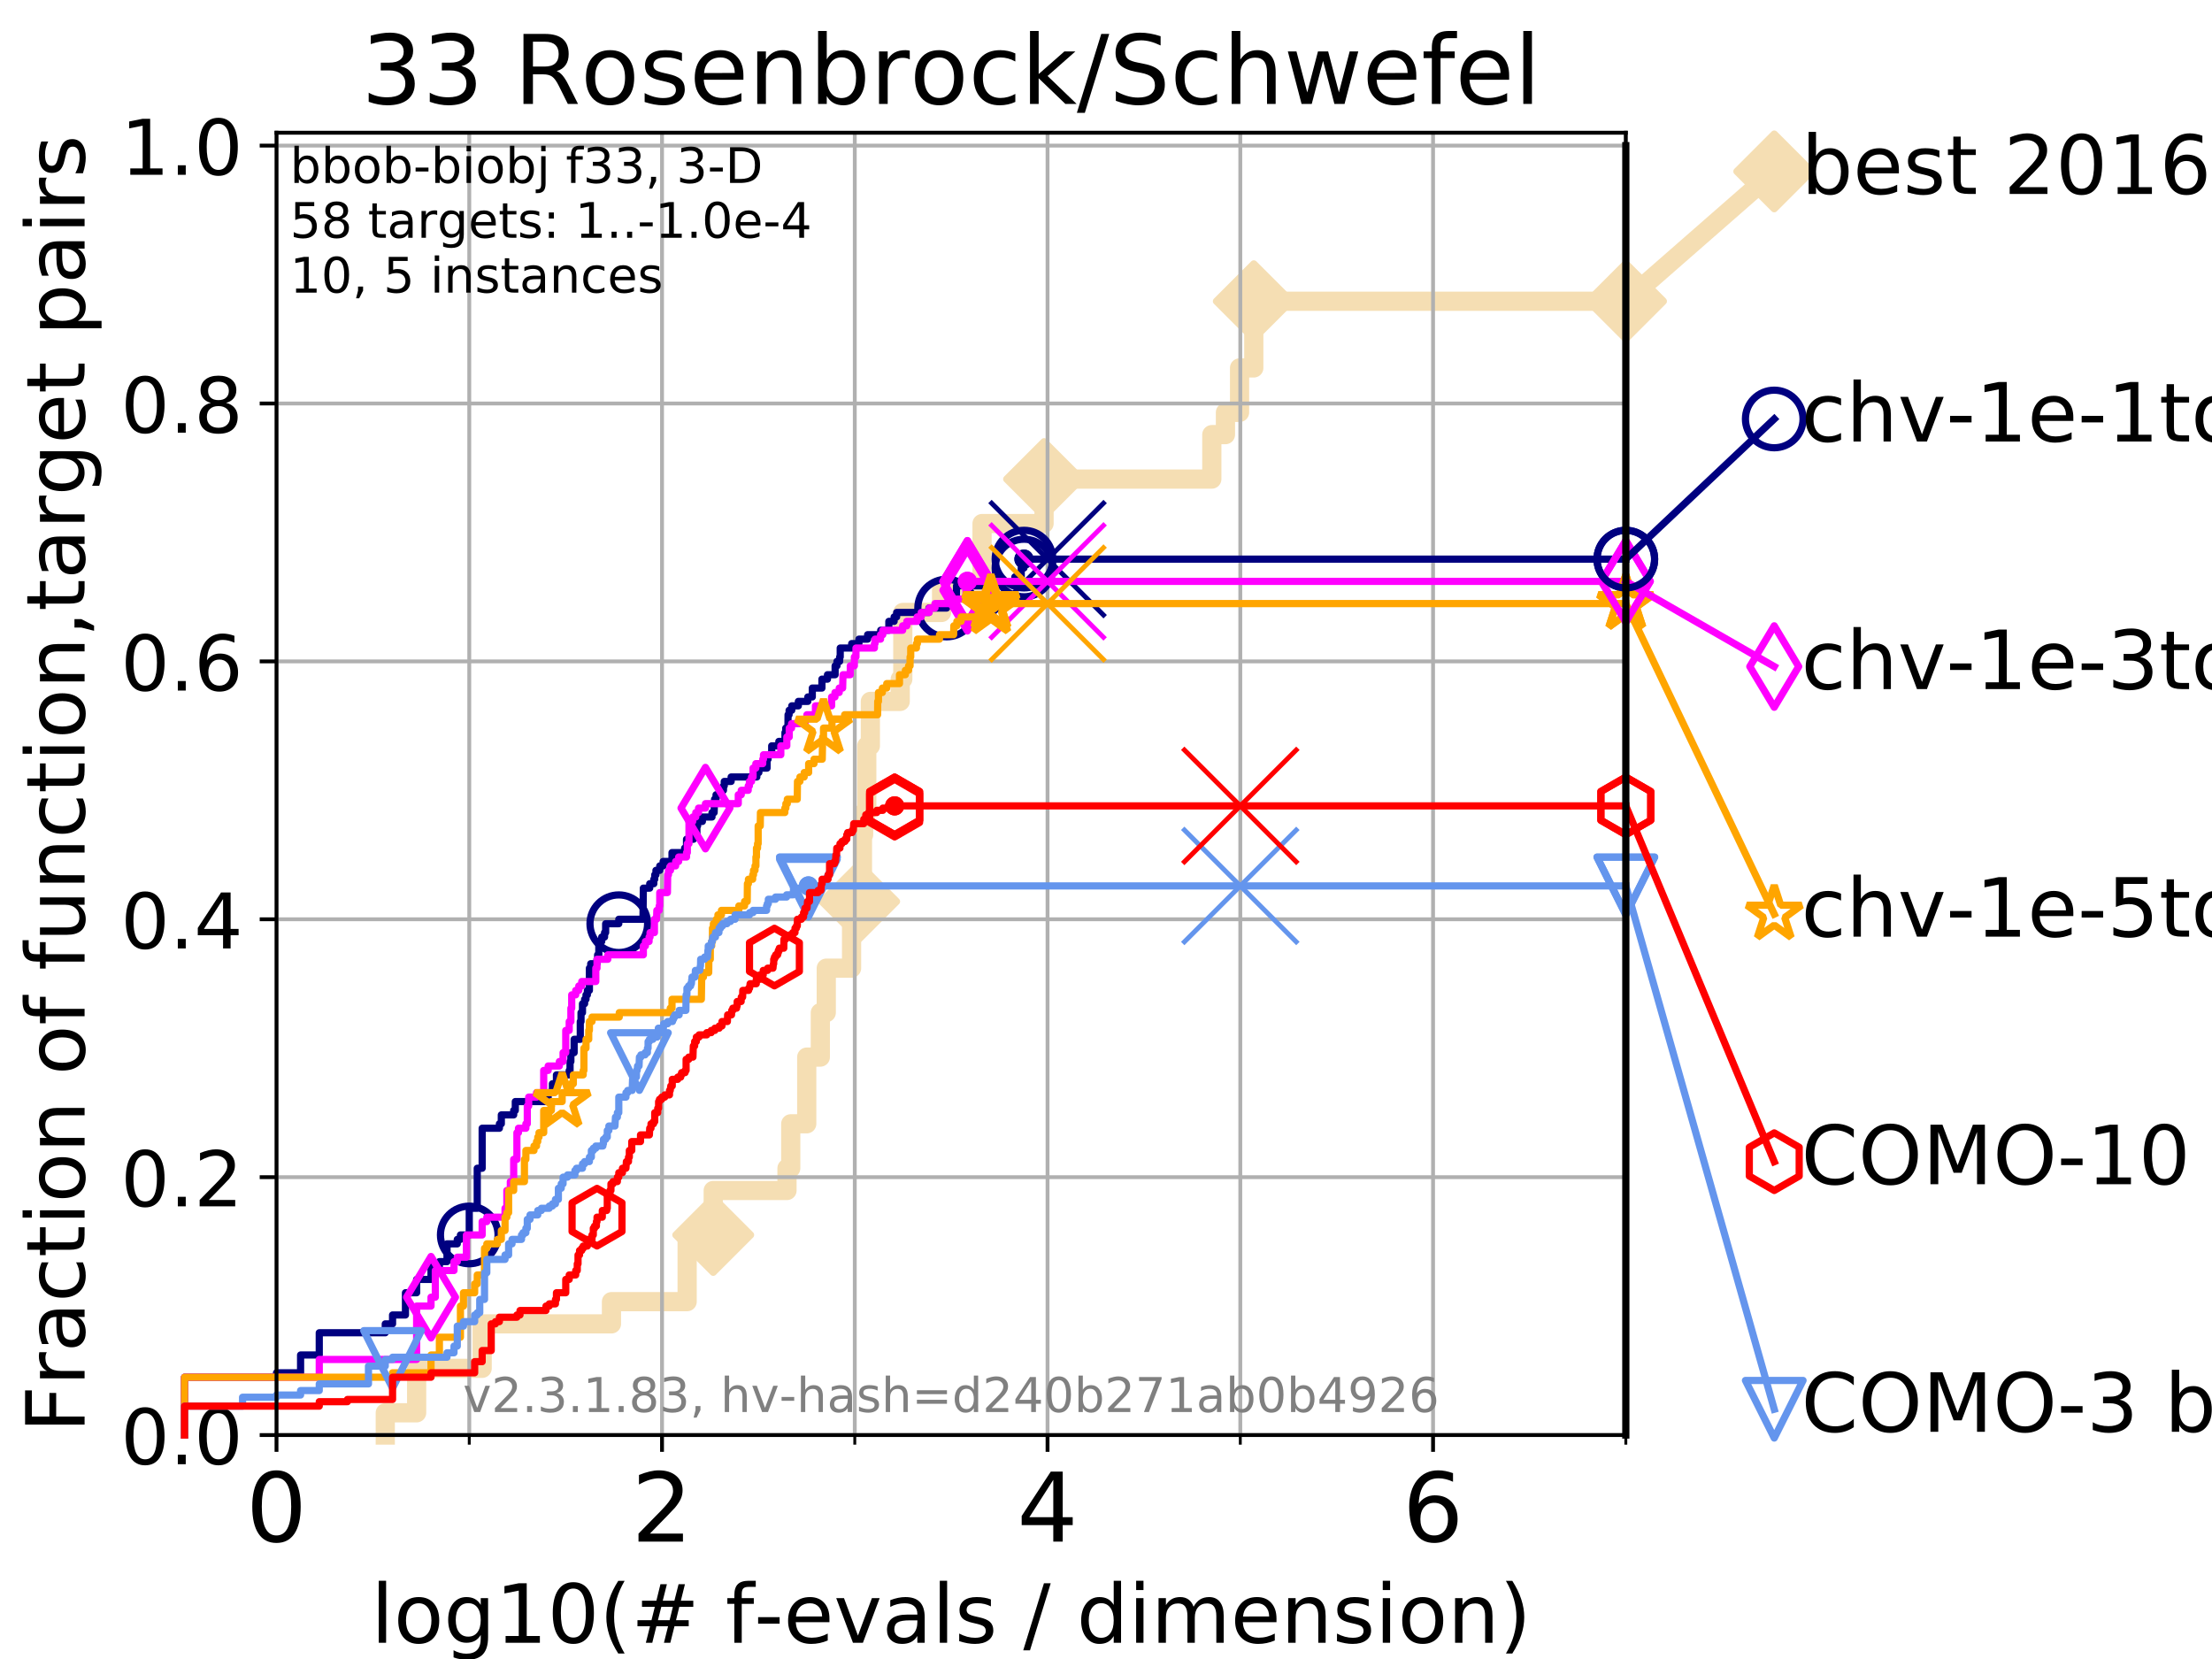 <?xml version="1.0" encoding="utf-8" standalone="no"?>
<!DOCTYPE svg PUBLIC "-//W3C//DTD SVG 1.1//EN"
  "http://www.w3.org/Graphics/SVG/1.1/DTD/svg11.dtd">
<!-- Created with matplotlib (https://matplotlib.org/) -->
<svg height="345.6pt" version="1.1" viewBox="0 0 460.8 345.6" width="460.8pt" xmlns="http://www.w3.org/2000/svg" xmlns:xlink="http://www.w3.org/1999/xlink">
 <defs>
  <style type="text/css">
*{stroke-linecap:butt;stroke-linejoin:round;}
  </style>
 </defs>
 <g id="figure_1">
  <g id="patch_1">
   <path d="M 0 345.6 
L 460.8 345.6 
L 460.8 0 
L 0 0 
z
" style="fill:#ffffff;"/>
  </g>
  <g id="axes_1">
   <g id="patch_2">
    <path d="M 57.6 298.944 
L 338.688 298.944 
L 338.688 27.648 
L 57.6 27.648 
z
" style="fill:#ffffff;"/>
   </g>
   <g id="line2d_1">
    <path d="M 80.259 298.944 
L 80.259 294.313 
L 86.793 294.313 
L 86.793 285.05 
L 100.444 285.05 
L 100.444 275.788 
L 127.379 275.788 
L 127.379 271.157 
L 143.144 271.157 
L 143.144 257.263 
L 148.576 257.263 
L 148.576 248.001 
L 163.946 248.001 
L 163.946 243.37 
L 164.725 243.37 
L 164.725 234.107 
L 168.058 234.107 
L 168.058 220.214 
L 170.89 220.214 
L 170.89 210.951 
L 172.126 210.951 
L 172.126 201.689 
L 177.397 201.689 
L 177.397 192.426 
L 178.983 192.426 
L 178.983 187.795 
L 179.665 187.795 
L 179.665 173.901 
L 179.907 173.901 
L 179.907 169.27 
L 180.564 169.27 
L 180.564 155.377 
L 181.314 155.377 
L 181.314 146.114 
L 187.531 146.114 
L 187.531 141.483 
L 188.07 141.483 
L 188.07 127.589 
L 196.146 127.589 
L 196.146 122.958 
L 204.577 122.958 
L 204.577 109.065 
L 217.496 109.065 
L 217.496 99.802 
L 252.443 99.802 
L 252.443 90.54 
L 255.283 90.54 
L 255.283 85.909 
L 258.224 85.909 
L 258.224 76.646 
L 261.188 76.646 
L 261.188 62.753 
L 338.688 62.753 
" style="fill:none;stroke:#f5deb3;stroke-linecap:square;stroke-width:4;"/>
   </g>
   <g id="line2d_2">
    <defs>
     <path d="M 0 7.778 
L 7.778 0 
L 0 -7.778 
L -7.778 0 
z
" id="m5fb7e61018" style="stroke:#f5deb3;stroke-linejoin:miter;stroke-width:1.5;"/>
    </defs>
    <g>
     <use style="fill:#f5deb3;stroke:#f5deb3;stroke-linejoin:miter;stroke-width:1.5;" x="148.576" xlink:href="#m5fb7e61018" y="257.263"/>
     <use style="fill:#f5deb3;stroke:#f5deb3;stroke-linejoin:miter;stroke-width:1.5;" x="178.983" xlink:href="#m5fb7e61018" y="187.795"/>
     <use style="fill:#f5deb3;stroke:#f5deb3;stroke-linejoin:miter;stroke-width:1.5;" x="217.496" xlink:href="#m5fb7e61018" y="99.802"/>
     <use style="fill:#f5deb3;stroke:#f5deb3;stroke-linejoin:miter;stroke-width:1.5;" x="261.188" xlink:href="#m5fb7e61018" y="62.753"/>
     <use style="fill:#f5deb3;stroke:#f5deb3;stroke-linejoin:miter;stroke-width:1.5;" x="338.688" xlink:href="#m5fb7e61018" y="62.753"/>
    </g>
   </g>
   <g id="line2d_3">
    <path style="fill:none;stroke:#f5deb3;stroke-linecap:square;stroke-width:4;"/>
    <g/>
   </g>
   <g id="line2d_4">
    <path d="M 338.688 62.753 
L 369.608 35.706 
" style="fill:none;stroke:#f5deb3;stroke-linecap:square;stroke-width:4;"/>
    <g>
     <use style="fill:#f5deb3;stroke:#f5deb3;stroke-linejoin:miter;stroke-width:1.5;" x="338.688" xlink:href="#m5fb7e61018" y="62.753"/>
     <use style="fill:#f5deb3;stroke:#f5deb3;stroke-linejoin:miter;stroke-width:1.5;" x="369.608" xlink:href="#m5fb7e61018" y="35.706"/>
    </g>
   </g>
   <g id="matplotlib.axis_1">
    <g id="xtick_1">
     <g id="line2d_5">
      <path clip-path="url(#pe666cddbff)" d="M 57.6 298.944 
L 57.6 27.648 
" style="fill:none;stroke:#b0b0b0;stroke-linecap:square;stroke-width:0.8;"/>
     </g>
     <g id="line2d_6">
      <defs>
       <path d="M 0 0 
L 0 3.5 
" id="md90d35ab6d" style="stroke:#000000;stroke-width:0.8;"/>
      </defs>
      <g>
       <use style="stroke:#000000;stroke-width:0.8;" x="57.6" xlink:href="#md90d35ab6d" y="298.944"/>
      </g>
     </g>
     <g id="text_1">
      <!-- 0 -->
      <defs>
       <path d="M 31.781 66.406 
Q 24.172 66.406 20.328 58.906 
Q 16.5 51.422 16.5 36.375 
Q 16.5 21.391 20.328 13.891 
Q 24.172 6.391 31.781 6.391 
Q 39.453 6.391 43.281 13.891 
Q 47.125 21.391 47.125 36.375 
Q 47.125 51.422 43.281 58.906 
Q 39.453 66.406 31.781 66.406 
z
M 31.781 74.219 
Q 44.047 74.219 50.516 64.516 
Q 56.984 54.828 56.984 36.375 
Q 56.984 17.969 50.516 8.266 
Q 44.047 -1.422 31.781 -1.422 
Q 19.531 -1.422 13.062 8.266 
Q 6.594 17.969 6.594 36.375 
Q 6.594 54.828 13.062 64.516 
Q 19.531 74.219 31.781 74.219 
z
" id="DejaVuSans-48"/>
      </defs>
      <g transform="translate(51.237 321.141)scale(0.2 -0.2)">
       <use xlink:href="#DejaVuSans-48"/>
      </g>
     </g>
    </g>
    <g id="xtick_2">
     <g id="line2d_7">
      <path clip-path="url(#pe666cddbff)" d="M 137.911 298.944 
L 137.911 27.648 
" style="fill:none;stroke:#b0b0b0;stroke-linecap:square;stroke-width:0.8;"/>
     </g>
     <g id="line2d_8">
      <g>
       <use style="stroke:#000000;stroke-width:0.8;" x="137.911" xlink:href="#md90d35ab6d" y="298.944"/>
      </g>
     </g>
     <g id="text_2">
      <!-- 2 -->
      <defs>
       <path d="M 19.188 8.297 
L 53.609 8.297 
L 53.609 0 
L 7.328 0 
L 7.328 8.297 
Q 12.938 14.109 22.625 23.891 
Q 32.328 33.688 34.812 36.531 
Q 39.547 41.844 41.422 45.531 
Q 43.312 49.219 43.312 52.781 
Q 43.312 58.594 39.234 62.25 
Q 35.156 65.922 28.609 65.922 
Q 23.969 65.922 18.812 64.312 
Q 13.672 62.703 7.812 59.422 
L 7.812 69.391 
Q 13.766 71.781 18.938 73 
Q 24.125 74.219 28.422 74.219 
Q 39.75 74.219 46.484 68.547 
Q 53.219 62.891 53.219 53.422 
Q 53.219 48.922 51.531 44.891 
Q 49.859 40.875 45.406 35.406 
Q 44.188 33.984 37.641 27.219 
Q 31.109 20.453 19.188 8.297 
z
" id="DejaVuSans-50"/>
      </defs>
      <g transform="translate(131.548 321.141)scale(0.2 -0.2)">
       <use xlink:href="#DejaVuSans-50"/>
      </g>
     </g>
    </g>
    <g id="xtick_3">
     <g id="line2d_9">
      <path clip-path="url(#pe666cddbff)" d="M 218.222 298.944 
L 218.222 27.648 
" style="fill:none;stroke:#b0b0b0;stroke-linecap:square;stroke-width:0.8;"/>
     </g>
     <g id="line2d_10">
      <g>
       <use style="stroke:#000000;stroke-width:0.8;" x="218.222" xlink:href="#md90d35ab6d" y="298.944"/>
      </g>
     </g>
     <g id="text_3">
      <!-- 4 -->
      <defs>
       <path d="M 37.797 64.312 
L 12.891 25.391 
L 37.797 25.391 
z
M 35.203 72.906 
L 47.609 72.906 
L 47.609 25.391 
L 58.016 25.391 
L 58.016 17.188 
L 47.609 17.188 
L 47.609 0 
L 37.797 0 
L 37.797 17.188 
L 4.891 17.188 
L 4.891 26.703 
z
" id="DejaVuSans-52"/>
      </defs>
      <g transform="translate(211.859 321.141)scale(0.2 -0.2)">
       <use xlink:href="#DejaVuSans-52"/>
      </g>
     </g>
    </g>
    <g id="xtick_4">
     <g id="line2d_11">
      <path clip-path="url(#pe666cddbff)" d="M 298.533 298.944 
L 298.533 27.648 
" style="fill:none;stroke:#b0b0b0;stroke-linecap:square;stroke-width:0.8;"/>
     </g>
     <g id="line2d_12">
      <g>
       <use style="stroke:#000000;stroke-width:0.8;" x="298.533" xlink:href="#md90d35ab6d" y="298.944"/>
      </g>
     </g>
     <g id="text_4">
      <!-- 6 -->
      <defs>
       <path d="M 33.016 40.375 
Q 26.375 40.375 22.484 35.828 
Q 18.609 31.297 18.609 23.391 
Q 18.609 15.531 22.484 10.953 
Q 26.375 6.391 33.016 6.391 
Q 39.656 6.391 43.531 10.953 
Q 47.406 15.531 47.406 23.391 
Q 47.406 31.297 43.531 35.828 
Q 39.656 40.375 33.016 40.375 
z
M 52.594 71.297 
L 52.594 62.312 
Q 48.875 64.062 45.094 64.984 
Q 41.312 65.922 37.594 65.922 
Q 27.828 65.922 22.672 59.328 
Q 17.531 52.734 16.797 39.406 
Q 19.672 43.656 24.016 45.922 
Q 28.375 48.188 33.594 48.188 
Q 44.578 48.188 50.953 41.516 
Q 57.328 34.859 57.328 23.391 
Q 57.328 12.156 50.688 5.359 
Q 44.047 -1.422 33.016 -1.422 
Q 20.359 -1.422 13.672 8.266 
Q 6.984 17.969 6.984 36.375 
Q 6.984 53.656 15.188 63.938 
Q 23.391 74.219 37.203 74.219 
Q 40.922 74.219 44.703 73.484 
Q 48.484 72.75 52.594 71.297 
z
" id="DejaVuSans-54"/>
      </defs>
      <g transform="translate(292.17 321.141)scale(0.2 -0.2)">
       <use xlink:href="#DejaVuSans-54"/>
      </g>
     </g>
    </g>
    <g id="xtick_5">
     <g id="line2d_13">
      <path clip-path="url(#pe666cddbff)" d="M 97.755 298.944 
L 97.755 27.648 
" style="fill:none;stroke:#b0b0b0;stroke-linecap:square;stroke-width:0.8;"/>
     </g>
     <g id="line2d_14">
      <defs>
       <path d="M 0 0 
L 0 2 
" id="m63a37251e1" style="stroke:#000000;stroke-width:0.6;"/>
      </defs>
      <g>
       <use style="stroke:#000000;stroke-width:0.6;" x="97.755" xlink:href="#m63a37251e1" y="298.944"/>
      </g>
     </g>
    </g>
    <g id="xtick_6">
     <g id="line2d_15">
      <path clip-path="url(#pe666cddbff)" d="M 178.066 298.944 
L 178.066 27.648 
" style="fill:none;stroke:#b0b0b0;stroke-linecap:square;stroke-width:0.8;"/>
     </g>
     <g id="line2d_16">
      <g>
       <use style="stroke:#000000;stroke-width:0.6;" x="178.066" xlink:href="#m63a37251e1" y="298.944"/>
      </g>
     </g>
    </g>
    <g id="xtick_7">
     <g id="line2d_17">
      <path clip-path="url(#pe666cddbff)" d="M 258.377 298.944 
L 258.377 27.648 
" style="fill:none;stroke:#b0b0b0;stroke-linecap:square;stroke-width:0.8;"/>
     </g>
     <g id="line2d_18">
      <g>
       <use style="stroke:#000000;stroke-width:0.6;" x="258.377" xlink:href="#m63a37251e1" y="298.944"/>
      </g>
     </g>
    </g>
    <g id="xtick_8">
     <g id="line2d_19">
      <path clip-path="url(#pe666cddbff)" d="M 338.688 298.944 
L 338.688 27.648 
" style="fill:none;stroke:#b0b0b0;stroke-linecap:square;stroke-width:0.8;"/>
     </g>
     <g id="line2d_20">
      <g>
       <use style="stroke:#000000;stroke-width:0.6;" x="338.688" xlink:href="#m63a37251e1" y="298.944"/>
      </g>
     </g>
    </g>
    <g id="text_5">
     <!-- log10(# f-evals / dimension) -->
     <defs>
      <path d="M 9.422 75.984 
L 18.406 75.984 
L 18.406 0 
L 9.422 0 
z
" id="DejaVuSans-108"/>
      <path d="M 30.609 48.391 
Q 23.391 48.391 19.188 42.75 
Q 14.984 37.109 14.984 27.297 
Q 14.984 17.484 19.156 11.844 
Q 23.344 6.203 30.609 6.203 
Q 37.797 6.203 41.984 11.859 
Q 46.188 17.531 46.188 27.297 
Q 46.188 37.016 41.984 42.703 
Q 37.797 48.391 30.609 48.391 
z
M 30.609 56 
Q 42.328 56 49.016 48.375 
Q 55.719 40.766 55.719 27.297 
Q 55.719 13.875 49.016 6.219 
Q 42.328 -1.422 30.609 -1.422 
Q 18.844 -1.422 12.172 6.219 
Q 5.516 13.875 5.516 27.297 
Q 5.516 40.766 12.172 48.375 
Q 18.844 56 30.609 56 
z
" id="DejaVuSans-111"/>
      <path d="M 45.406 27.984 
Q 45.406 37.75 41.375 43.109 
Q 37.359 48.484 30.078 48.484 
Q 22.859 48.484 18.828 43.109 
Q 14.797 37.75 14.797 27.984 
Q 14.797 18.266 18.828 12.891 
Q 22.859 7.516 30.078 7.516 
Q 37.359 7.516 41.375 12.891 
Q 45.406 18.266 45.406 27.984 
z
M 54.391 6.781 
Q 54.391 -7.172 48.188 -13.984 
Q 42 -20.797 29.203 -20.797 
Q 24.469 -20.797 20.266 -20.094 
Q 16.062 -19.391 12.109 -17.922 
L 12.109 -9.188 
Q 16.062 -11.328 19.922 -12.344 
Q 23.781 -13.375 27.781 -13.375 
Q 36.625 -13.375 41.016 -8.766 
Q 45.406 -4.156 45.406 5.172 
L 45.406 9.625 
Q 42.625 4.781 38.281 2.391 
Q 33.938 0 27.875 0 
Q 17.828 0 11.672 7.656 
Q 5.516 15.328 5.516 27.984 
Q 5.516 40.672 11.672 48.328 
Q 17.828 56 27.875 56 
Q 33.938 56 38.281 53.609 
Q 42.625 51.219 45.406 46.391 
L 45.406 54.688 
L 54.391 54.688 
z
" id="DejaVuSans-103"/>
      <path d="M 12.406 8.297 
L 28.516 8.297 
L 28.516 63.922 
L 10.984 60.406 
L 10.984 69.391 
L 28.422 72.906 
L 38.281 72.906 
L 38.281 8.297 
L 54.391 8.297 
L 54.391 0 
L 12.406 0 
z
" id="DejaVuSans-49"/>
      <path d="M 31 75.875 
Q 24.469 64.656 21.281 53.656 
Q 18.109 42.672 18.109 31.391 
Q 18.109 20.125 21.312 9.062 
Q 24.516 -2 31 -13.188 
L 23.188 -13.188 
Q 15.875 -1.703 12.234 9.375 
Q 8.594 20.453 8.594 31.391 
Q 8.594 42.281 12.203 53.312 
Q 15.828 64.359 23.188 75.875 
z
" id="DejaVuSans-40"/>
      <path d="M 51.125 44 
L 36.922 44 
L 32.812 27.688 
L 47.125 27.688 
z
M 43.797 71.781 
L 38.719 51.516 
L 52.984 51.516 
L 58.109 71.781 
L 65.922 71.781 
L 60.891 51.516 
L 76.125 51.516 
L 76.125 44 
L 58.984 44 
L 54.984 27.688 
L 70.516 27.688 
L 70.516 20.219 
L 53.078 20.219 
L 48 0 
L 40.188 0 
L 45.219 20.219 
L 30.906 20.219 
L 25.875 0 
L 18.016 0 
L 23.094 20.219 
L 7.719 20.219 
L 7.719 27.688 
L 24.906 27.688 
L 29 44 
L 13.281 44 
L 13.281 51.516 
L 30.906 51.516 
L 35.891 71.781 
z
" id="DejaVuSans-35"/>
      <path id="DejaVuSans-32"/>
      <path d="M 37.109 75.984 
L 37.109 68.5 
L 28.516 68.5 
Q 23.688 68.5 21.797 66.547 
Q 19.922 64.594 19.922 59.516 
L 19.922 54.688 
L 34.719 54.688 
L 34.719 47.703 
L 19.922 47.703 
L 19.922 0 
L 10.891 0 
L 10.891 47.703 
L 2.297 47.703 
L 2.297 54.688 
L 10.891 54.688 
L 10.891 58.5 
Q 10.891 67.625 15.141 71.797 
Q 19.391 75.984 28.609 75.984 
z
" id="DejaVuSans-102"/>
      <path d="M 4.891 31.391 
L 31.203 31.391 
L 31.203 23.391 
L 4.891 23.391 
z
" id="DejaVuSans-45"/>
      <path d="M 56.203 29.594 
L 56.203 25.203 
L 14.891 25.203 
Q 15.484 15.922 20.484 11.062 
Q 25.484 6.203 34.422 6.203 
Q 39.594 6.203 44.453 7.469 
Q 49.312 8.734 54.109 11.281 
L 54.109 2.781 
Q 49.266 0.734 44.188 -0.344 
Q 39.109 -1.422 33.891 -1.422 
Q 20.797 -1.422 13.156 6.188 
Q 5.516 13.812 5.516 26.812 
Q 5.516 40.234 12.766 48.109 
Q 20.016 56 32.328 56 
Q 43.359 56 49.781 48.891 
Q 56.203 41.797 56.203 29.594 
z
M 47.219 32.234 
Q 47.125 39.594 43.094 43.984 
Q 39.062 48.391 32.422 48.391 
Q 24.906 48.391 20.391 44.141 
Q 15.875 39.891 15.188 32.172 
z
" id="DejaVuSans-101"/>
      <path d="M 2.984 54.688 
L 12.5 54.688 
L 29.594 8.797 
L 46.688 54.688 
L 56.203 54.688 
L 35.688 0 
L 23.484 0 
z
" id="DejaVuSans-118"/>
      <path d="M 34.281 27.484 
Q 23.391 27.484 19.188 25 
Q 14.984 22.516 14.984 16.5 
Q 14.984 11.719 18.141 8.906 
Q 21.297 6.109 26.703 6.109 
Q 34.188 6.109 38.703 11.406 
Q 43.219 16.703 43.219 25.484 
L 43.219 27.484 
z
M 52.203 31.203 
L 52.203 0 
L 43.219 0 
L 43.219 8.297 
Q 40.141 3.328 35.547 0.953 
Q 30.953 -1.422 24.312 -1.422 
Q 15.922 -1.422 10.953 3.297 
Q 6 8.016 6 15.922 
Q 6 25.141 12.172 29.828 
Q 18.359 34.516 30.609 34.516 
L 43.219 34.516 
L 43.219 35.406 
Q 43.219 41.609 39.141 45 
Q 35.062 48.391 27.688 48.391 
Q 23 48.391 18.547 47.266 
Q 14.109 46.141 10.016 43.891 
L 10.016 52.203 
Q 14.938 54.109 19.578 55.047 
Q 24.219 56 28.609 56 
Q 40.484 56 46.344 49.844 
Q 52.203 43.703 52.203 31.203 
z
" id="DejaVuSans-97"/>
      <path d="M 44.281 53.078 
L 44.281 44.578 
Q 40.484 46.531 36.375 47.5 
Q 32.281 48.484 27.875 48.484 
Q 21.188 48.484 17.844 46.438 
Q 14.5 44.391 14.5 40.281 
Q 14.5 37.156 16.891 35.375 
Q 19.281 33.594 26.516 31.984 
L 29.594 31.297 
Q 39.156 29.25 43.188 25.516 
Q 47.219 21.781 47.219 15.094 
Q 47.219 7.469 41.188 3.016 
Q 35.156 -1.422 24.609 -1.422 
Q 20.219 -1.422 15.453 -0.562 
Q 10.688 0.297 5.422 2 
L 5.422 11.281 
Q 10.406 8.688 15.234 7.391 
Q 20.062 6.109 24.812 6.109 
Q 31.156 6.109 34.562 8.281 
Q 37.984 10.453 37.984 14.406 
Q 37.984 18.062 35.516 20.016 
Q 33.062 21.969 24.703 23.781 
L 21.578 24.516 
Q 13.234 26.266 9.516 29.906 
Q 5.812 33.547 5.812 39.891 
Q 5.812 47.609 11.281 51.797 
Q 16.75 56 26.812 56 
Q 31.781 56 36.172 55.266 
Q 40.578 54.547 44.281 53.078 
z
" id="DejaVuSans-115"/>
      <path d="M 25.391 72.906 
L 33.688 72.906 
L 8.297 -9.281 
L 0 -9.281 
z
" id="DejaVuSans-47"/>
      <path d="M 45.406 46.391 
L 45.406 75.984 
L 54.391 75.984 
L 54.391 0 
L 45.406 0 
L 45.406 8.203 
Q 42.578 3.328 38.25 0.953 
Q 33.938 -1.422 27.875 -1.422 
Q 17.969 -1.422 11.734 6.484 
Q 5.516 14.406 5.516 27.297 
Q 5.516 40.188 11.734 48.094 
Q 17.969 56 27.875 56 
Q 33.938 56 38.25 53.625 
Q 42.578 51.266 45.406 46.391 
z
M 14.797 27.297 
Q 14.797 17.391 18.875 11.75 
Q 22.953 6.109 30.078 6.109 
Q 37.203 6.109 41.297 11.75 
Q 45.406 17.391 45.406 27.297 
Q 45.406 37.203 41.297 42.844 
Q 37.203 48.484 30.078 48.484 
Q 22.953 48.484 18.875 42.844 
Q 14.797 37.203 14.797 27.297 
z
" id="DejaVuSans-100"/>
      <path d="M 9.422 54.688 
L 18.406 54.688 
L 18.406 0 
L 9.422 0 
z
M 9.422 75.984 
L 18.406 75.984 
L 18.406 64.594 
L 9.422 64.594 
z
" id="DejaVuSans-105"/>
      <path d="M 52 44.188 
Q 55.375 50.25 60.062 53.125 
Q 64.75 56 71.094 56 
Q 79.641 56 84.281 50.016 
Q 88.922 44.047 88.922 33.016 
L 88.922 0 
L 79.891 0 
L 79.891 32.719 
Q 79.891 40.578 77.094 44.375 
Q 74.312 48.188 68.609 48.188 
Q 61.625 48.188 57.562 43.547 
Q 53.516 38.922 53.516 30.906 
L 53.516 0 
L 44.484 0 
L 44.484 32.719 
Q 44.484 40.625 41.703 44.406 
Q 38.922 48.188 33.109 48.188 
Q 26.219 48.188 22.156 43.531 
Q 18.109 38.875 18.109 30.906 
L 18.109 0 
L 9.078 0 
L 9.078 54.688 
L 18.109 54.688 
L 18.109 46.188 
Q 21.188 51.219 25.484 53.609 
Q 29.781 56 35.688 56 
Q 41.656 56 45.828 52.969 
Q 50 49.953 52 44.188 
z
" id="DejaVuSans-109"/>
      <path d="M 54.891 33.016 
L 54.891 0 
L 45.906 0 
L 45.906 32.719 
Q 45.906 40.484 42.875 44.328 
Q 39.844 48.188 33.797 48.188 
Q 26.516 48.188 22.312 43.547 
Q 18.109 38.922 18.109 30.906 
L 18.109 0 
L 9.078 0 
L 9.078 54.688 
L 18.109 54.688 
L 18.109 46.188 
Q 21.344 51.125 25.703 53.562 
Q 30.078 56 35.797 56 
Q 45.219 56 50.047 50.172 
Q 54.891 44.344 54.891 33.016 
z
" id="DejaVuSans-110"/>
      <path d="M 8.016 75.875 
L 15.828 75.875 
Q 23.141 64.359 26.781 53.312 
Q 30.422 42.281 30.422 31.391 
Q 30.422 20.453 26.781 9.375 
Q 23.141 -1.703 15.828 -13.188 
L 8.016 -13.188 
Q 14.5 -2 17.703 9.062 
Q 20.906 20.125 20.906 31.391 
Q 20.906 42.672 17.703 53.656 
Q 14.5 64.656 8.016 75.875 
z
" id="DejaVuSans-41"/>
     </defs>
     <g transform="translate(77.303 342.218)scale(0.17 -0.17)">
      <use xlink:href="#DejaVuSans-108"/>
      <use x="27.783" xlink:href="#DejaVuSans-111"/>
      <use x="88.965" xlink:href="#DejaVuSans-103"/>
      <use x="152.441" xlink:href="#DejaVuSans-49"/>
      <use x="216.064" xlink:href="#DejaVuSans-48"/>
      <use x="279.688" xlink:href="#DejaVuSans-40"/>
      <use x="318.701" xlink:href="#DejaVuSans-35"/>
      <use x="402.49" xlink:href="#DejaVuSans-32"/>
      <use x="434.277" xlink:href="#DejaVuSans-102"/>
      <use x="469.404" xlink:href="#DejaVuSans-45"/>
      <use x="505.488" xlink:href="#DejaVuSans-101"/>
      <use x="567.012" xlink:href="#DejaVuSans-118"/>
      <use x="626.191" xlink:href="#DejaVuSans-97"/>
      <use x="687.471" xlink:href="#DejaVuSans-108"/>
      <use x="715.254" xlink:href="#DejaVuSans-115"/>
      <use x="767.354" xlink:href="#DejaVuSans-32"/>
      <use x="799.141" xlink:href="#DejaVuSans-47"/>
      <use x="832.832" xlink:href="#DejaVuSans-32"/>
      <use x="864.619" xlink:href="#DejaVuSans-100"/>
      <use x="928.096" xlink:href="#DejaVuSans-105"/>
      <use x="955.879" xlink:href="#DejaVuSans-109"/>
      <use x="1053.291" xlink:href="#DejaVuSans-101"/>
      <use x="1114.814" xlink:href="#DejaVuSans-110"/>
      <use x="1178.193" xlink:href="#DejaVuSans-115"/>
      <use x="1230.293" xlink:href="#DejaVuSans-105"/>
      <use x="1258.076" xlink:href="#DejaVuSans-111"/>
      <use x="1319.258" xlink:href="#DejaVuSans-110"/>
      <use x="1382.637" xlink:href="#DejaVuSans-41"/>
     </g>
    </g>
   </g>
   <g id="matplotlib.axis_2">
    <g id="ytick_1">
     <g id="line2d_21">
      <path clip-path="url(#pe666cddbff)" d="M 57.6 298.944 
L 338.688 298.944 
" style="fill:none;stroke:#b0b0b0;stroke-linecap:square;stroke-width:0.8;"/>
     </g>
     <g id="line2d_22">
      <defs>
       <path d="M 0 0 
L -3.5 0 
" id="m881b588045" style="stroke:#000000;stroke-width:0.8;"/>
      </defs>
      <g>
       <use style="stroke:#000000;stroke-width:0.8;" x="57.6" xlink:href="#m881b588045" y="298.944"/>
      </g>
     </g>
     <g id="text_6">
      <!-- 0.0 -->
      <defs>
       <path d="M 10.688 12.406 
L 21 12.406 
L 21 0 
L 10.688 0 
z
" id="DejaVuSans-46"/>
      </defs>
      <g transform="translate(25.155 305.023)scale(0.16 -0.16)">
       <use xlink:href="#DejaVuSans-48"/>
       <use x="63.623" xlink:href="#DejaVuSans-46"/>
       <use x="95.41" xlink:href="#DejaVuSans-48"/>
      </g>
     </g>
    </g>
    <g id="ytick_2">
     <g id="line2d_23">
      <path clip-path="url(#pe666cddbff)" d="M 57.6 245.222 
L 338.688 245.222 
" style="fill:none;stroke:#b0b0b0;stroke-linecap:square;stroke-width:0.8;"/>
     </g>
     <g id="line2d_24">
      <g>
       <use style="stroke:#000000;stroke-width:0.8;" x="57.6" xlink:href="#m881b588045" y="245.222"/>
      </g>
     </g>
     <g id="text_7">
      <!-- 0.2 -->
      <g transform="translate(25.155 251.301)scale(0.16 -0.16)">
       <use xlink:href="#DejaVuSans-48"/>
       <use x="63.623" xlink:href="#DejaVuSans-46"/>
       <use x="95.41" xlink:href="#DejaVuSans-50"/>
      </g>
     </g>
    </g>
    <g id="ytick_3">
     <g id="line2d_25">
      <path clip-path="url(#pe666cddbff)" d="M 57.6 191.5 
L 338.688 191.5 
" style="fill:none;stroke:#b0b0b0;stroke-linecap:square;stroke-width:0.8;"/>
     </g>
     <g id="line2d_26">
      <g>
       <use style="stroke:#000000;stroke-width:0.8;" x="57.6" xlink:href="#m881b588045" y="191.5"/>
      </g>
     </g>
     <g id="text_8">
      <!-- 0.4 -->
      <g transform="translate(25.155 197.579)scale(0.16 -0.16)">
       <use xlink:href="#DejaVuSans-48"/>
       <use x="63.623" xlink:href="#DejaVuSans-46"/>
       <use x="95.41" xlink:href="#DejaVuSans-52"/>
      </g>
     </g>
    </g>
    <g id="ytick_4">
     <g id="line2d_27">
      <path clip-path="url(#pe666cddbff)" d="M 57.6 137.778 
L 338.688 137.778 
" style="fill:none;stroke:#b0b0b0;stroke-linecap:square;stroke-width:0.8;"/>
     </g>
     <g id="line2d_28">
      <g>
       <use style="stroke:#000000;stroke-width:0.8;" x="57.6" xlink:href="#m881b588045" y="137.778"/>
      </g>
     </g>
     <g id="text_9">
      <!-- 0.6 -->
      <g transform="translate(25.155 143.857)scale(0.16 -0.16)">
       <use xlink:href="#DejaVuSans-48"/>
       <use x="63.623" xlink:href="#DejaVuSans-46"/>
       <use x="95.41" xlink:href="#DejaVuSans-54"/>
      </g>
     </g>
    </g>
    <g id="ytick_5">
     <g id="line2d_29">
      <path clip-path="url(#pe666cddbff)" d="M 57.6 84.056 
L 338.688 84.056 
" style="fill:none;stroke:#b0b0b0;stroke-linecap:square;stroke-width:0.8;"/>
     </g>
     <g id="line2d_30">
      <g>
       <use style="stroke:#000000;stroke-width:0.8;" x="57.6" xlink:href="#m881b588045" y="84.056"/>
      </g>
     </g>
     <g id="text_10">
      <!-- 0.8 -->
      <defs>
       <path d="M 31.781 34.625 
Q 24.75 34.625 20.719 30.859 
Q 16.703 27.094 16.703 20.516 
Q 16.703 13.922 20.719 10.156 
Q 24.75 6.391 31.781 6.391 
Q 38.812 6.391 42.859 10.172 
Q 46.922 13.969 46.922 20.516 
Q 46.922 27.094 42.891 30.859 
Q 38.875 34.625 31.781 34.625 
z
M 21.922 38.812 
Q 15.578 40.375 12.031 44.719 
Q 8.5 49.078 8.5 55.328 
Q 8.5 64.062 14.719 69.141 
Q 20.953 74.219 31.781 74.219 
Q 42.672 74.219 48.875 69.141 
Q 55.078 64.062 55.078 55.328 
Q 55.078 49.078 51.531 44.719 
Q 48 40.375 41.703 38.812 
Q 48.828 37.156 52.797 32.312 
Q 56.781 27.484 56.781 20.516 
Q 56.781 9.906 50.312 4.234 
Q 43.844 -1.422 31.781 -1.422 
Q 19.734 -1.422 13.25 4.234 
Q 6.781 9.906 6.781 20.516 
Q 6.781 27.484 10.781 32.312 
Q 14.797 37.156 21.922 38.812 
z
M 18.312 54.391 
Q 18.312 48.734 21.844 45.562 
Q 25.391 42.391 31.781 42.391 
Q 38.141 42.391 41.719 45.562 
Q 45.312 48.734 45.312 54.391 
Q 45.312 60.062 41.719 63.234 
Q 38.141 66.406 31.781 66.406 
Q 25.391 66.406 21.844 63.234 
Q 18.312 60.062 18.312 54.391 
z
" id="DejaVuSans-56"/>
      </defs>
      <g transform="translate(25.155 90.135)scale(0.16 -0.16)">
       <use xlink:href="#DejaVuSans-48"/>
       <use x="63.623" xlink:href="#DejaVuSans-46"/>
       <use x="95.41" xlink:href="#DejaVuSans-56"/>
      </g>
     </g>
    </g>
    <g id="ytick_6">
     <g id="line2d_31">
      <path clip-path="url(#pe666cddbff)" d="M 57.6 30.334 
L 338.688 30.334 
" style="fill:none;stroke:#b0b0b0;stroke-linecap:square;stroke-width:0.8;"/>
     </g>
     <g id="line2d_32">
      <g>
       <use style="stroke:#000000;stroke-width:0.8;" x="57.6" xlink:href="#m881b588045" y="30.334"/>
      </g>
     </g>
     <g id="text_11">
      <!-- 1.0 -->
      <g transform="translate(25.155 36.413)scale(0.16 -0.16)">
       <use xlink:href="#DejaVuSans-49"/>
       <use x="63.623" xlink:href="#DejaVuSans-46"/>
       <use x="95.41" xlink:href="#DejaVuSans-48"/>
      </g>
     </g>
    </g>
    <g id="text_12">
     <!-- Fraction of function,target pairs -->
     <defs>
      <path d="M 9.812 72.906 
L 51.703 72.906 
L 51.703 64.594 
L 19.672 64.594 
L 19.672 43.109 
L 48.578 43.109 
L 48.578 34.812 
L 19.672 34.812 
L 19.672 0 
L 9.812 0 
z
" id="DejaVuSans-70"/>
      <path d="M 41.109 46.297 
Q 39.594 47.172 37.812 47.578 
Q 36.031 48 33.891 48 
Q 26.266 48 22.188 43.047 
Q 18.109 38.094 18.109 28.812 
L 18.109 0 
L 9.078 0 
L 9.078 54.688 
L 18.109 54.688 
L 18.109 46.188 
Q 20.953 51.172 25.484 53.578 
Q 30.031 56 36.531 56 
Q 37.453 56 38.578 55.875 
Q 39.703 55.766 41.062 55.516 
z
" id="DejaVuSans-114"/>
      <path d="M 48.781 52.594 
L 48.781 44.188 
Q 44.969 46.297 41.141 47.344 
Q 37.312 48.391 33.406 48.391 
Q 24.656 48.391 19.812 42.844 
Q 14.984 37.312 14.984 27.297 
Q 14.984 17.281 19.812 11.734 
Q 24.656 6.203 33.406 6.203 
Q 37.312 6.203 41.141 7.25 
Q 44.969 8.297 48.781 10.406 
L 48.781 2.094 
Q 45.016 0.344 40.984 -0.531 
Q 36.969 -1.422 32.422 -1.422 
Q 20.062 -1.422 12.781 6.344 
Q 5.516 14.109 5.516 27.297 
Q 5.516 40.672 12.859 48.328 
Q 20.219 56 33.016 56 
Q 37.156 56 41.109 55.141 
Q 45.062 54.297 48.781 52.594 
z
" id="DejaVuSans-99"/>
      <path d="M 18.312 70.219 
L 18.312 54.688 
L 36.812 54.688 
L 36.812 47.703 
L 18.312 47.703 
L 18.312 18.016 
Q 18.312 11.328 20.141 9.422 
Q 21.969 7.516 27.594 7.516 
L 36.812 7.516 
L 36.812 0 
L 27.594 0 
Q 17.188 0 13.234 3.875 
Q 9.281 7.766 9.281 18.016 
L 9.281 47.703 
L 2.688 47.703 
L 2.688 54.688 
L 9.281 54.688 
L 9.281 70.219 
z
" id="DejaVuSans-116"/>
      <path d="M 8.5 21.578 
L 8.5 54.688 
L 17.484 54.688 
L 17.484 21.922 
Q 17.484 14.156 20.5 10.266 
Q 23.531 6.391 29.594 6.391 
Q 36.859 6.391 41.078 11.031 
Q 45.312 15.672 45.312 23.688 
L 45.312 54.688 
L 54.297 54.688 
L 54.297 0 
L 45.312 0 
L 45.312 8.406 
Q 42.047 3.422 37.719 1 
Q 33.406 -1.422 27.688 -1.422 
Q 18.266 -1.422 13.375 4.438 
Q 8.5 10.297 8.5 21.578 
z
M 31.109 56 
z
" id="DejaVuSans-117"/>
      <path d="M 11.719 12.406 
L 22.016 12.406 
L 22.016 4 
L 14.016 -11.625 
L 7.719 -11.625 
L 11.719 4 
z
" id="DejaVuSans-44"/>
      <path d="M 18.109 8.203 
L 18.109 -20.797 
L 9.078 -20.797 
L 9.078 54.688 
L 18.109 54.688 
L 18.109 46.391 
Q 20.953 51.266 25.266 53.625 
Q 29.594 56 35.594 56 
Q 45.562 56 51.781 48.094 
Q 58.016 40.188 58.016 27.297 
Q 58.016 14.406 51.781 6.484 
Q 45.562 -1.422 35.594 -1.422 
Q 29.594 -1.422 25.266 0.953 
Q 20.953 3.328 18.109 8.203 
z
M 48.688 27.297 
Q 48.688 37.203 44.609 42.844 
Q 40.531 48.484 33.406 48.484 
Q 26.266 48.484 22.188 42.844 
Q 18.109 37.203 18.109 27.297 
Q 18.109 17.391 22.188 11.75 
Q 26.266 6.109 33.406 6.109 
Q 40.531 6.109 44.609 11.75 
Q 48.688 17.391 48.688 27.297 
z
" id="DejaVuSans-112"/>
     </defs>
     <g transform="translate(17.62 298.435)rotate(-90)scale(0.17 -0.17)">
      <use xlink:href="#DejaVuSans-70"/>
      <use x="57.41" xlink:href="#DejaVuSans-114"/>
      <use x="98.523" xlink:href="#DejaVuSans-97"/>
      <use x="159.803" xlink:href="#DejaVuSans-99"/>
      <use x="214.783" xlink:href="#DejaVuSans-116"/>
      <use x="253.992" xlink:href="#DejaVuSans-105"/>
      <use x="281.775" xlink:href="#DejaVuSans-111"/>
      <use x="342.957" xlink:href="#DejaVuSans-110"/>
      <use x="406.336" xlink:href="#DejaVuSans-32"/>
      <use x="438.123" xlink:href="#DejaVuSans-111"/>
      <use x="499.305" xlink:href="#DejaVuSans-102"/>
      <use x="534.51" xlink:href="#DejaVuSans-32"/>
      <use x="566.297" xlink:href="#DejaVuSans-102"/>
      <use x="601.502" xlink:href="#DejaVuSans-117"/>
      <use x="664.881" xlink:href="#DejaVuSans-110"/>
      <use x="728.26" xlink:href="#DejaVuSans-99"/>
      <use x="783.24" xlink:href="#DejaVuSans-116"/>
      <use x="822.449" xlink:href="#DejaVuSans-105"/>
      <use x="850.232" xlink:href="#DejaVuSans-111"/>
      <use x="911.414" xlink:href="#DejaVuSans-110"/>
      <use x="974.793" xlink:href="#DejaVuSans-44"/>
      <use x="1006.58" xlink:href="#DejaVuSans-116"/>
      <use x="1045.789" xlink:href="#DejaVuSans-97"/>
      <use x="1107.068" xlink:href="#DejaVuSans-114"/>
      <use x="1148.166" xlink:href="#DejaVuSans-103"/>
      <use x="1211.643" xlink:href="#DejaVuSans-101"/>
      <use x="1273.166" xlink:href="#DejaVuSans-116"/>
      <use x="1312.375" xlink:href="#DejaVuSans-32"/>
      <use x="1344.162" xlink:href="#DejaVuSans-112"/>
      <use x="1407.639" xlink:href="#DejaVuSans-97"/>
      <use x="1468.918" xlink:href="#DejaVuSans-105"/>
      <use x="1496.701" xlink:href="#DejaVuSans-114"/>
      <use x="1537.814" xlink:href="#DejaVuSans-115"/>
     </g>
    </g>
   </g>
   <g id="line2d_33">
    <defs>
     <path d="M 0 1.5 
C 0.398 1.5 0.779 1.342 1.061 1.061 
C 1.342 0.779 1.5 0.398 1.5 0 
C 1.5 -0.398 1.342 -0.779 1.061 -1.061 
C 0.779 -1.342 0.398 -1.5 0 -1.5 
C -0.398 -1.5 -0.779 -1.342 -1.061 -1.061 
C -1.342 -0.779 -1.5 -0.398 -1.5 0 
C -1.5 0.398 -1.342 0.779 -1.061 1.061 
C -0.779 1.342 -0.398 1.5 0 1.5 
z
" id="mf075a86f83" style="stroke:#f5deb3;"/>
    </defs>
    <g>
     <use style="fill:#f5deb3;stroke:#f5deb3;" x="261.188" xlink:href="#mf075a86f83" y="62.753"/>
     <use style="fill:#f5deb3;stroke:#f5deb3;" x="261.188" xlink:href="#mf075a86f83" y="62.753"/>
    </g>
   </g>
   <g id="line2d_34">
    <defs>
     <path d="M 0 1.5 
C 0.398 1.5 0.779 1.342 1.061 1.061 
C 1.342 0.779 1.5 0.398 1.5 0 
C 1.5 -0.398 1.342 -0.779 1.061 -1.061 
C 0.779 -1.342 0.398 -1.5 0 -1.5 
C -0.398 -1.5 -0.779 -1.342 -1.061 -1.061 
C -1.342 -0.779 -1.5 -0.398 -1.5 0 
C -1.5 0.398 -1.342 0.779 -1.061 1.061 
C -0.779 1.342 -0.398 1.5 0 1.5 
z
" id="mbdfbf19c44" style="stroke:#000080;"/>
    </defs>
    <g>
     <use style="fill:#000080;stroke:#000080;" x="213.312" xlink:href="#mbdfbf19c44" y="116.475"/>
     <use style="fill:#000080;stroke:#000080;" x="213.312" xlink:href="#mbdfbf19c44" y="116.475"/>
    </g>
   </g>
   <g id="line2d_35">
    <path d="M 38.441 298.944 
L 38.441 286.903 
L 57.6 286.903 
L 57.6 285.977 
L 62.617 285.977 
L 62.617 282.272 
L 66.508 282.272 
L 66.508 277.64 
L 80.259 277.64 
L 80.259 275.788 
L 81.776 275.788 
L 81.776 273.935 
L 84.464 273.935 
L 84.464 269.304 
L 86.793 269.304 
L 86.793 266.526 
L 89.79 266.526 
L 89.79 263.747 
L 91.535 263.747 
L 91.535 262.821 
L 93.122 262.821 
L 93.122 259.116 
L 95.26 259.116 
L 95.26 258.189 
L 95.918 258.189 
L 95.918 257.263 
L 97.755 257.263 
L 97.755 251.706 
L 99.418 251.706 
L 99.418 243.37 
L 100.444 243.37 
L 100.444 235.033 
L 104.034 235.033 
L 104.034 234.107 
L 104.435 234.107 
L 104.435 232.255 
L 107.009 232.255 
L 107.009 231.328 
L 107.348 231.328 
L 107.348 229.476 
L 114.194 229.476 
L 114.194 227.623 
L 115.077 227.623 
L 115.077 225.771 
L 115.918 225.771 
L 115.918 223.918 
L 118.577 223.918 
L 118.577 222.992 
L 118.752 222.992 
L 118.752 221.14 
L 118.925 221.14 
L 118.925 219.287 
L 119.603 219.287 
L 119.603 216.509 
L 120.883 216.509 
L 120.883 212.804 
L 121.037 212.804 
L 121.037 210.951 
L 121.34 210.951 
L 121.34 209.099 
L 121.785 209.099 
L 121.785 208.172 
L 122.076 208.172 
L 122.076 207.246 
L 122.362 207.246 
L 122.362 206.32 
L 122.782 206.32 
L 122.782 201.689 
L 123.057 201.689 
L 123.057 200.762 
L 124.369 200.762 
L 124.369 199.836 
L 124.495 199.836 
L 124.495 198.91 
L 124.744 198.91 
L 124.744 196.131 
L 125.352 196.131 
L 125.352 195.205 
L 125.939 195.205 
L 125.939 194.279 
L 126.168 194.279 
L 126.168 192.426 
L 128.905 192.426 
L 128.905 191.5 
L 133.947 191.5 
L 134.019 185.016 
L 135.348 185.016 
L 135.348 184.09 
L 136.202 184.09 
L 136.202 183.164 
L 136.393 183.164 
L 136.393 182.238 
L 136.645 182.238 
L 136.645 181.311 
L 137.439 181.311 
L 137.439 180.385 
L 138.142 180.385 
L 138.142 179.459 
L 139.991 179.459 
L 139.991 177.606 
L 142.62 177.606 
L 142.62 176.68 
L 143.015 176.68 
L 143.015 174.828 
L 144.471 174.828 
L 144.471 173.901 
L 145.175 173.901 
L 145.175 172.049 
L 145.327 172.049 
L 145.327 171.123 
L 146.324 171.123 
L 146.324 170.196 
L 148.322 170.196 
L 148.322 169.27 
L 148.764 169.27 
L 148.858 166.492 
L 149.165 166.492 
L 149.165 165.565 
L 150.373 165.565 
L 150.373 164.639 
L 150.711 164.639 
L 150.711 163.713 
L 150.877 163.713 
L 150.877 162.787 
L 152.309 162.787 
L 152.309 161.86 
L 157.66 161.86 
L 157.66 160.934 
L 158.086 160.934 
L 158.086 160.008 
L 159.791 160.008 
L 159.791 158.155 
L 160.006 158.155 
L 160.006 157.229 
L 160.759 157.229 
L 160.759 155.377 
L 162.246 155.377 
L 162.246 154.45 
L 163.523 154.45 
L 163.523 152.598 
L 163.683 152.598 
L 163.683 151.672 
L 164.141 151.672 
L 164.167 148.893 
L 164.385 148.893 
L 164.385 147.967 
L 164.936 147.967 
L 164.936 147.04 
L 166.312 147.04 
L 166.312 146.114 
L 168.284 146.114 
L 168.284 145.188 
L 169.216 145.188 
L 169.216 143.336 
L 171.221 143.336 
L 171.221 141.483 
L 172.378 141.483 
L 172.378 140.557 
L 173.97 140.557 
L 173.97 138.704 
L 174.356 138.704 
L 174.356 137.778 
L 174.915 137.778 
L 174.915 136.852 
L 175.033 136.852 
L 175.033 134.999 
L 177.421 134.999 
L 177.421 134.073 
L 178.928 134.073 
L 178.928 133.147 
L 180.74 133.147 
L 180.74 132.221 
L 183.463 132.221 
L 183.463 131.294 
L 185.161 131.294 
L 185.161 129.442 
L 186.263 129.442 
L 186.263 128.516 
L 186.785 128.516 
L 186.785 127.589 
L 193.503 127.589 
L 193.503 126.663 
L 197.202 126.663 
L 197.202 125.737 
L 199.217 125.737 
L 199.26 122.032 
L 204.529 122.032 
L 204.529 121.106 
L 211.412 121.106 
L 211.412 120.179 
L 212.742 120.179 
L 212.742 118.327 
L 213.312 118.327 
L 213.312 116.475 
L 338.688 116.475 
L 338.688 116.475 
" style="fill:none;stroke:#000080;stroke-linecap:square;stroke-width:1.5;"/>
   </g>
   <g id="line2d_36">
    <defs>
     <path d="M 0 6 
C 1.591 6 3.117 5.368 4.243 4.243 
C 5.368 3.117 6 1.591 6 0 
C 6 -1.591 5.368 -3.117 4.243 -4.243 
C 3.117 -5.368 1.591 -6 0 -6 
C -1.591 -6 -3.117 -5.368 -4.243 -4.243 
C -5.368 -3.117 -6 -1.591 -6 0 
C -6 1.591 -5.368 3.117 -4.243 4.243 
C -3.117 5.368 -1.591 6 0 6 
z
" id="me2f5e98a3a" style="stroke:#000080;stroke-width:1.5;"/>
    </defs>
    <g>
     <use style="fill-opacity:0;stroke:#000080;stroke-width:1.5;" x="97.755" xlink:href="#me2f5e98a3a" y="257.263"/>
     <use style="fill-opacity:0;stroke:#000080;stroke-width:1.5;" x="128.905" xlink:href="#me2f5e98a3a" y="192.426"/>
     <use style="fill-opacity:0;stroke:#000080;stroke-width:1.5;" x="197.202" xlink:href="#me2f5e98a3a" y="126.663"/>
     <use style="fill-opacity:0;stroke:#000080;stroke-width:1.5;" x="213.312" xlink:href="#me2f5e98a3a" y="118.327"/>
     <use style="fill-opacity:0;stroke:#000080;stroke-width:1.5;" x="213.312" xlink:href="#me2f5e98a3a" y="116.475"/>
     <use style="fill-opacity:0;stroke:#000080;stroke-width:1.5;" x="338.688" xlink:href="#me2f5e98a3a" y="116.475"/>
    </g>
   </g>
   <g id="line2d_37">
    <path style="fill:none;stroke:#000080;stroke-linecap:square;stroke-width:1.5;"/>
    <g/>
   </g>
   <g id="line2d_38">
    <path clip-path="url(#pe666cddbff)" d="M 218.225 116.475 
" style="fill:none;stroke:#000080;stroke-linecap:square;stroke-width:1.5;"/>
    <defs>
     <path d="M -12 12 
L 12 -12 
M -12 -12 
L 12 12 
" id="m885ef15770" style="stroke:#000080;"/>
    </defs>
    <g clip-path="url(#pe666cddbff)">
     <use style="fill:#000080;stroke:#000080;" x="218.225" xlink:href="#m885ef15770" y="116.475"/>
    </g>
   </g>
   <g id="line2d_39">
    <defs>
     <path d="M 0 1.5 
C 0.398 1.5 0.779 1.342 1.061 1.061 
C 1.342 0.779 1.5 0.398 1.5 0 
C 1.5 -0.398 1.342 -0.779 1.061 -1.061 
C 0.779 -1.342 0.398 -1.5 0 -1.5 
C -0.398 -1.5 -0.779 -1.342 -1.061 -1.061 
C -1.342 -0.779 -1.5 -0.398 -1.5 0 
C -1.5 0.398 -1.342 0.779 -1.061 1.061 
C -0.779 1.342 -0.398 1.5 0 1.5 
z
" id="m1cdf3583c0" style="stroke:#ff00ff;"/>
    </defs>
    <g>
     <use style="fill:#ff00ff;stroke:#ff00ff;" x="201.52" xlink:href="#m1cdf3583c0" y="121.106"/>
     <use style="fill:#ff00ff;stroke:#ff00ff;" x="201.52" xlink:href="#m1cdf3583c0" y="121.106"/>
    </g>
   </g>
   <g id="line2d_40">
    <path d="M 38.441 298.944 
L 38.441 286.903 
L 66.508 286.903 
L 66.508 283.198 
L 86.793 283.198 
L 86.793 272.083 
L 89.79 272.083 
L 89.79 270.231 
L 90.684 270.231 
L 90.684 264.673 
L 94.576 264.673 
L 94.576 262.821 
L 95.26 262.821 
L 95.26 261.894 
L 97.164 261.894 
L 97.164 257.263 
L 100.444 257.263 
L 100.444 254.484 
L 101.413 254.484 
L 101.413 253.558 
L 105.21 253.558 
L 105.21 251.706 
L 105.585 251.706 
L 105.585 248.001 
L 106.312 248.001 
L 106.312 246.148 
L 107.009 246.148 
L 107.009 241.517 
L 107.68 241.517 
L 107.68 235.96 
L 108.006 235.96 
L 108.006 235.033 
L 109.55 235.033 
L 109.55 234.107 
L 109.843 234.107 
L 109.843 230.402 
L 110.132 230.402 
L 110.132 228.55 
L 111.768 228.55 
L 111.768 227.623 
L 113.264 227.623 
L 113.264 222.992 
L 114.194 222.992 
L 114.194 222.066 
L 116.523 222.066 
L 116.523 221.14 
L 117.298 221.14 
L 117.298 219.287 
L 117.857 219.287 
L 117.857 214.656 
L 118.577 214.656 
L 118.577 212.804 
L 118.925 212.804 
L 118.925 210.025 
L 119.097 210.025 
L 119.097 207.246 
L 119.932 207.246 
L 119.932 206.32 
L 120.572 206.32 
L 120.572 205.394 
L 121.189 205.394 
L 121.189 204.467 
L 124.114 204.467 
L 124.114 201.689 
L 124.369 201.689 
L 124.369 199.836 
L 126.618 199.836 
L 126.618 198.91 
L 134.019 198.91 
L 134.019 197.057 
L 134.45 197.057 
L 134.45 196.131 
L 135.213 196.131 
L 135.213 195.205 
L 135.415 195.205 
L 135.415 194.279 
L 136.33 194.279 
L 136.33 191.5 
L 136.77 191.5 
L 136.832 189.648 
L 137.32 189.648 
L 137.32 188.721 
L 137.439 188.721 
L 137.439 185.943 
L 139.036 185.943 
L 139.091 182.238 
L 139.253 182.238 
L 139.253 181.311 
L 139.678 181.311 
L 139.678 180.385 
L 140.748 180.385 
L 140.748 179.459 
L 141.379 179.459 
L 141.379 178.533 
L 143.015 178.533 
L 143.015 177.606 
L 143.187 177.606 
L 143.187 175.754 
L 143.528 175.754 
L 143.528 171.123 
L 144.31 171.123 
L 144.31 170.196 
L 144.943 170.196 
L 144.943 169.27 
L 145.516 169.27 
L 145.516 168.344 
L 146.958 168.344 
L 146.958 167.418 
L 153.797 167.418 
L 153.797 165.565 
L 154.417 165.565 
L 154.417 164.639 
L 155.867 164.639 
L 155.867 163.713 
L 156.114 163.713 
L 156.114 162.787 
L 156.559 162.787 
L 156.559 161.86 
L 156.875 161.86 
L 156.875 160.008 
L 157.453 160.008 
L 157.453 159.082 
L 158.89 159.082 
L 158.89 158.155 
L 159.046 158.155 
L 159.046 157.229 
L 162.659 157.229 
L 162.659 155.377 
L 163.907 155.377 
L 163.907 153.524 
L 164.41 153.524 
L 164.41 151.672 
L 164.899 151.672 
L 164.899 150.745 
L 167.735 150.745 
L 167.735 149.819 
L 168.089 149.819 
L 168.089 148.893 
L 169.87 148.893 
L 169.87 147.04 
L 173.242 147.04 
L 173.242 145.188 
L 173.941 145.188 
L 173.941 144.262 
L 174.824 144.262 
L 174.824 143.336 
L 175.537 143.336 
L 175.611 140.557 
L 177.129 140.557 
L 177.129 138.704 
L 177.979 138.704 
L 177.979 136.852 
L 178.314 136.852 
L 178.314 134.999 
L 182.157 134.999 
L 182.157 134.073 
L 182.28 134.073 
L 182.28 133.147 
L 183.437 133.147 
L 183.437 132.221 
L 183.901 132.221 
L 183.901 131.294 
L 188.04 131.294 
L 188.04 130.368 
L 188.907 130.368 
L 188.907 129.442 
L 191.049 129.442 
L 191.049 128.516 
L 191.901 128.516 
L 191.901 127.589 
L 193.565 127.589 
L 193.565 126.663 
L 194.772 126.663 
L 194.772 125.737 
L 198.036 125.737 
L 198.036 124.811 
L 201.219 124.811 
L 201.219 122.958 
L 201.52 122.958 
L 201.52 121.106 
L 338.688 121.106 
L 338.688 121.106 
" style="fill:none;stroke:#ff00ff;stroke-linecap:square;stroke-width:1.5;"/>
   </g>
   <g id="line2d_41">
    <defs>
     <path d="M 0 8.485 
L 5.091 0 
L 0 -8.485 
L -5.091 0 
z
" id="m6982e90189" style="stroke:#ff00ff;stroke-linejoin:miter;stroke-width:1.5;"/>
    </defs>
    <g>
     <use style="fill-opacity:0;stroke:#ff00ff;stroke-linejoin:miter;stroke-width:1.5;" x="89.79" xlink:href="#m6982e90189" y="270.231"/>
     <use style="fill-opacity:0;stroke:#ff00ff;stroke-linejoin:miter;stroke-width:1.5;" x="146.958" xlink:href="#m6982e90189" y="168.344"/>
     <use style="fill-opacity:0;stroke:#ff00ff;stroke-linejoin:miter;stroke-width:1.5;" x="201.52" xlink:href="#m6982e90189" y="122.958"/>
     <use style="fill-opacity:0;stroke:#ff00ff;stroke-linejoin:miter;stroke-width:1.5;" x="201.52" xlink:href="#m6982e90189" y="121.106"/>
     <use style="fill-opacity:0;stroke:#ff00ff;stroke-linejoin:miter;stroke-width:1.5;" x="201.52" xlink:href="#m6982e90189" y="121.106"/>
     <use style="fill-opacity:0;stroke:#ff00ff;stroke-linejoin:miter;stroke-width:1.5;" x="338.688" xlink:href="#m6982e90189" y="121.106"/>
    </g>
   </g>
   <g id="line2d_42">
    <path style="fill:none;stroke:#ff00ff;stroke-linecap:square;stroke-width:1.5;"/>
    <g/>
   </g>
   <g id="line2d_43">
    <path clip-path="url(#pe666cddbff)" d="M 218.223 121.106 
" style="fill:none;stroke:#ff00ff;stroke-linecap:square;stroke-width:1.5;"/>
    <defs>
     <path d="M -12 12 
L 12 -12 
M -12 -12 
L 12 12 
" id="m0163989893" style="stroke:#ff00ff;"/>
    </defs>
    <g clip-path="url(#pe666cddbff)">
     <use style="fill:#ff00ff;stroke:#ff00ff;" x="218.223" xlink:href="#m0163989893" y="121.106"/>
    </g>
   </g>
   <g id="line2d_44">
    <defs>
     <path d="M 0 1.5 
C 0.398 1.5 0.779 1.342 1.061 1.061 
C 1.342 0.779 1.5 0.398 1.5 0 
C 1.5 -0.398 1.342 -0.779 1.061 -1.061 
C 0.779 -1.342 0.398 -1.5 0 -1.5 
C -0.398 -1.5 -0.779 -1.342 -1.061 -1.061 
C -1.342 -0.779 -1.5 -0.398 -1.5 0 
C -1.5 0.398 -1.342 0.779 -1.061 1.061 
C -0.779 1.342 -0.398 1.5 0 1.5 
z
" id="m8a61899729" style="stroke:#ffa500;"/>
    </defs>
    <g>
     <use style="fill:#ffa500;stroke:#ffa500;" x="206.415" xlink:href="#m8a61899729" y="125.737"/>
     <use style="fill:#ffa500;stroke:#ffa500;" x="206.415" xlink:href="#m8a61899729" y="125.737"/>
    </g>
   </g>
   <g id="line2d_45">
    <path d="M 38.441 298.944 
L 38.441 286.903 
L 81.776 286.903 
L 81.776 285.977 
L 89.79 285.977 
L 89.79 282.272 
L 91.535 282.272 
L 91.535 278.567 
L 95.918 278.567 
L 95.918 272.083 
L 96.552 272.083 
L 96.552 269.304 
L 98.881 269.304 
L 98.881 267.452 
L 99.418 267.452 
L 99.418 265.599 
L 100.935 265.599 
L 100.935 260.042 
L 101.413 260.042 
L 101.413 259.116 
L 103.623 259.116 
L 103.623 258.189 
L 104.435 258.189 
L 104.435 256.337 
L 105.21 256.337 
L 105.21 253.558 
L 105.585 253.558 
L 105.585 252.632 
L 105.952 252.632 
L 105.952 248.001 
L 107.009 248.001 
L 107.009 246.148 
L 109.252 246.148 
L 109.252 241.517 
L 109.55 241.517 
L 109.55 239.665 
L 111.239 239.665 
L 111.239 238.738 
L 111.768 238.738 
L 111.768 237.812 
L 112.026 237.812 
L 112.026 236.886 
L 112.281 236.886 
L 112.281 235.96 
L 113.264 235.96 
L 113.264 231.328 
L 114.86 231.328 
L 114.86 229.476 
L 117.107 229.476 
L 117.107 227.623 
L 118.925 227.623 
L 118.925 225.771 
L 119.436 225.771 
L 119.436 223.918 
L 121.49 223.918 
L 121.49 222.992 
L 121.638 222.992 
L 121.638 218.361 
L 122.076 218.361 
L 122.076 216.509 
L 122.643 216.509 
L 122.643 214.656 
L 122.782 214.656 
L 122.782 212.804 
L 123.327 212.804 
L 123.327 211.877 
L 129.002 211.877 
L 129.002 210.951 
L 139.626 210.951 
L 139.626 210.025 
L 139.991 210.025 
L 139.991 208.172 
L 146.107 208.172 
L 146.18 203.541 
L 146.538 203.541 
L 146.538 202.615 
L 147.637 202.615 
L 147.67 199.836 
L 147.967 199.836 
L 147.967 197.057 
L 148.258 197.057 
L 148.258 196.131 
L 148.418 196.131 
L 148.418 193.353 
L 148.608 193.353 
L 148.608 192.426 
L 149.226 192.426 
L 149.226 191.5 
L 149.557 191.5 
L 149.557 190.574 
L 150.287 190.574 
L 150.287 189.648 
L 153.914 189.648 
L 153.914 188.721 
L 155.103 188.721 
L 155.103 187.795 
L 155.658 187.795 
L 155.7 184.09 
L 155.908 184.09 
L 155.908 183.164 
L 156.796 183.164 
L 156.796 182.238 
L 156.973 182.238 
L 156.973 181.311 
L 157.282 181.311 
L 157.282 180.385 
L 157.472 180.385 
L 157.472 178.533 
L 157.585 178.533 
L 157.585 176.68 
L 157.81 176.68 
L 157.81 175.754 
L 157.939 175.754 
L 157.939 172.049 
L 158.376 172.049 
L 158.412 169.27 
L 163.496 169.27 
L 163.496 168.344 
L 163.709 168.344 
L 163.709 167.418 
L 164.011 167.418 
L 164.011 166.492 
L 166.083 166.492 
L 166.129 162.787 
L 166.64 162.787 
L 166.64 161.86 
L 167.524 161.86 
L 167.524 160.934 
L 168.456 160.934 
L 168.456 159.082 
L 169.57 159.082 
L 169.57 158.155 
L 171.289 158.155 
L 171.375 153.524 
L 171.553 153.524 
L 171.553 151.672 
L 173.319 151.672 
L 173.319 149.819 
L 175.955 149.819 
L 175.955 148.893 
L 182.82 148.893 
L 182.846 146.114 
L 183 146.114 
L 183 144.262 
L 183.813 144.262 
L 183.813 143.336 
L 184.722 143.336 
L 184.722 142.409 
L 187.378 142.409 
L 187.378 140.557 
L 188.605 140.557 
L 188.605 139.631 
L 189.275 139.631 
L 189.275 138.704 
L 189.584 138.704 
L 189.584 136.852 
L 189.719 136.852 
L 189.719 134.999 
L 190.911 134.999 
L 190.911 134.073 
L 191.116 134.073 
L 191.116 133.147 
L 195.708 133.147 
L 195.708 132.221 
L 198.662 132.221 
L 198.698 130.368 
L 199.329 130.368 
L 199.329 129.442 
L 200.218 129.442 
L 200.218 128.516 
L 205.408 128.516 
L 205.408 126.663 
L 206.415 126.663 
L 206.415 125.737 
L 338.688 125.737 
L 338.688 125.737 
" style="fill:none;stroke:#ffa500;stroke-linecap:square;stroke-width:1.5;"/>
   </g>
   <g id="line2d_46">
    <defs>
     <path d="M 0 -6 
L -1.347 -1.854 
L -5.706 -1.854 
L -2.18 0.708 
L -3.527 4.854 
L -0 2.292 
L 3.527 4.854 
L 2.18 0.708 
L 5.706 -1.854 
L 1.347 -1.854 
z
" id="medcf4750ad" style="stroke:#ffa500;stroke-linejoin:bevel;stroke-width:1.5;"/>
    </defs>
    <g>
     <use style="fill-opacity:0;stroke:#ffa500;stroke-linejoin:bevel;stroke-width:1.5;" x="117.107" xlink:href="#medcf4750ad" y="229.476"/>
     <use style="fill-opacity:0;stroke:#ffa500;stroke-linejoin:bevel;stroke-width:1.5;" x="171.553" xlink:href="#medcf4750ad" y="151.672"/>
     <use style="fill-opacity:0;stroke:#ffa500;stroke-linejoin:bevel;stroke-width:1.5;" x="206.415" xlink:href="#medcf4750ad" y="126.663"/>
     <use style="fill-opacity:0;stroke:#ffa500;stroke-linejoin:bevel;stroke-width:1.5;" x="206.415" xlink:href="#medcf4750ad" y="125.737"/>
     <use style="fill-opacity:0;stroke:#ffa500;stroke-linejoin:bevel;stroke-width:1.5;" x="206.415" xlink:href="#medcf4750ad" y="125.737"/>
     <use style="fill-opacity:0;stroke:#ffa500;stroke-linejoin:bevel;stroke-width:1.5;" x="338.688" xlink:href="#medcf4750ad" y="125.737"/>
    </g>
   </g>
   <g id="line2d_47">
    <path style="fill:none;stroke:#ffa500;stroke-linecap:square;stroke-width:1.5;"/>
    <g/>
   </g>
   <g id="line2d_48">
    <path clip-path="url(#pe666cddbff)" d="M 218.226 125.737 
" style="fill:none;stroke:#ffa500;stroke-linecap:square;stroke-width:1.5;"/>
    <defs>
     <path d="M -12 12 
L 12 -12 
M -12 -12 
L 12 12 
" id="m4552e2a237" style="stroke:#ffa500;"/>
    </defs>
    <g clip-path="url(#pe666cddbff)">
     <use style="fill:#ffa500;stroke:#ffa500;" x="218.226" xlink:href="#m4552e2a237" y="125.737"/>
    </g>
   </g>
   <g id="line2d_49">
    <defs>
     <path d="M 0 1.5 
C 0.398 1.5 0.779 1.342 1.061 1.061 
C 1.342 0.779 1.5 0.398 1.5 0 
C 1.5 -0.398 1.342 -0.779 1.061 -1.061 
C 0.779 -1.342 0.398 -1.5 0 -1.5 
C -0.398 -1.5 -0.779 -1.342 -1.061 -1.061 
C -1.342 -0.779 -1.5 -0.398 -1.5 0 
C -1.5 0.398 -1.342 0.779 -1.061 1.061 
C -0.779 1.342 -0.398 1.5 0 1.5 
z
" id="mcfd83d185d" style="stroke:#6495ed;"/>
    </defs>
    <g>
     <use style="fill:#6495ed;stroke:#6495ed;" x="168.406" xlink:href="#mcfd83d185d" y="184.553"/>
     <use style="fill:#6495ed;stroke:#6495ed;" x="168.406" xlink:href="#mcfd83d185d" y="184.553"/>
    </g>
   </g>
   <g id="line2d_50">
    <path d="M 38.441 298.944 
L 38.441 292.923 
L 50.529 292.923 
L 50.529 291.071 
L 57.6 291.071 
L 57.6 290.608 
L 62.617 290.608 
L 62.617 289.682 
L 66.508 289.682 
L 66.508 288.292 
L 76.759 288.292 
L 76.759 284.587 
L 80.259 284.587 
L 80.259 283.198 
L 81.776 283.198 
L 81.776 282.735 
L 93.122 282.735 
L 93.122 281.809 
L 94.576 281.809 
L 94.576 280.419 
L 95.26 280.419 
L 95.26 276.251 
L 96.552 276.251 
L 96.552 275.325 
L 98.881 275.325 
L 98.881 273.935 
L 99.418 273.935 
L 99.418 273.472 
L 99.938 273.472 
L 99.938 270.694 
L 100.935 270.694 
L 100.935 265.136 
L 101.413 265.136 
L 101.413 262.357 
L 105.21 262.357 
L 105.21 261.431 
L 105.952 261.431 
L 105.952 259.116 
L 106.664 259.116 
L 106.664 258.189 
L 108.64 258.189 
L 108.64 257.263 
L 108.949 257.263 
L 108.949 256.8 
L 109.55 256.8 
L 109.55 255.874 
L 109.843 255.874 
L 109.843 254.021 
L 110.415 254.021 
L 110.415 253.095 
L 112.026 253.095 
L 112.026 252.169 
L 112.779 252.169 
L 112.779 251.706 
L 114.419 251.706 
L 114.419 251.243 
L 115.077 251.243 
L 115.077 250.779 
L 115.711 250.779 
L 115.711 249.853 
L 116.323 249.853 
L 116.323 247.538 
L 116.914 247.538 
L 116.914 246.611 
L 117.298 246.611 
L 117.298 245.222 
L 118.221 245.222 
L 118.221 244.759 
L 119.768 244.759 
L 119.768 243.833 
L 120.094 243.833 
L 120.094 243.37 
L 121.34 243.37 
L 121.34 242.443 
L 121.785 242.443 
L 121.785 241.98 
L 122.782 241.98 
L 122.782 241.054 
L 123.193 241.054 
L 123.193 239.665 
L 123.594 239.665 
L 123.594 239.201 
L 124.114 239.201 
L 124.114 238.738 
L 125.589 238.738 
L 125.589 238.275 
L 125.706 238.275 
L 125.706 237.349 
L 126.168 237.349 
L 126.168 236.886 
L 126.507 236.886 
L 126.507 235.496 
L 126.839 235.496 
L 126.839 234.57 
L 128.108 234.57 
L 128.21 232.718 
L 128.611 232.718 
L 128.611 231.792 
L 128.905 231.792 
L 128.905 228.55 
L 130.398 228.55 
L 130.398 227.623 
L 130.752 227.623 
L 130.752 227.16 
L 131.691 227.16 
L 131.774 224.845 
L 132.182 224.845 
L 132.182 224.382 
L 132.581 224.382 
L 132.581 222.992 
L 132.738 222.992 
L 132.816 222.066 
L 133.125 222.066 
L 133.201 220.214 
L 133.503 220.214 
L 133.503 219.75 
L 134.379 219.75 
L 134.379 219.287 
L 134.87 219.287 
L 134.87 218.361 
L 135.008 218.361 
L 135.008 216.972 
L 135.281 216.972 
L 135.281 216.509 
L 136.009 216.509 
L 136.009 216.045 
L 136.894 216.045 
L 136.894 215.119 
L 137.138 215.119 
L 137.138 214.193 
L 138.199 214.193 
L 138.256 213.267 
L 139.091 213.267 
L 139.091 212.804 
L 140.094 212.804 
L 140.094 212.34 
L 140.298 212.34 
L 140.298 211.877 
L 140.549 211.877 
L 140.549 211.414 
L 141.474 211.414 
L 141.474 210.488 
L 142.884 210.488 
L 142.928 207.246 
L 143.101 207.246 
L 143.101 205.857 
L 143.443 205.857 
L 143.443 205.394 
L 143.862 205.394 
L 143.862 204.931 
L 144.026 204.931 
L 144.108 204.004 
L 144.148 204.004 
L 144.148 203.541 
L 144.787 203.541 
L 144.865 202.152 
L 145.777 202.152 
L 145.888 201.226 
L 145.925 201.226 
L 145.961 199.836 
L 146.784 199.836 
L 146.784 199.373 
L 147.402 199.373 
L 147.47 197.984 
L 147.537 197.984 
L 147.537 197.057 
L 148.161 197.057 
L 148.226 196.131 
L 148.386 196.131 
L 148.481 195.205 
L 149.043 195.205 
L 149.043 194.279 
L 149.765 194.279 
L 149.794 193.353 
L 150.115 193.353 
L 150.115 192.889 
L 150.514 192.889 
L 150.514 192.426 
L 151.448 192.426 
L 151.448 191.963 
L 152.182 191.963 
L 152.182 191.5 
L 153.13 191.5 
L 153.13 190.574 
L 156.155 190.574 
L 156.155 190.111 
L 156.875 190.111 
L 156.875 189.648 
L 159.692 189.648 
L 159.692 188.721 
L 159.841 188.721 
L 159.841 188.258 
L 160.055 188.258 
L 160.055 187.332 
L 161.556 187.332 
L 161.556 186.869 
L 163.867 186.869 
L 163.867 186.406 
L 165.242 186.406 
L 165.315 185.016 
L 168.406 185.016 
L 168.406 184.553 
L 338.688 184.553 
L 338.688 184.553 
" style="fill:none;stroke:#6495ed;stroke-linecap:square;stroke-width:1.5;"/>
   </g>
   <g id="line2d_51">
    <defs>
     <path d="M -0 6 
L 6 -6 
L -6 -6 
z
" id="meb7fb95a70" style="stroke:#6495ed;stroke-linejoin:miter;stroke-width:1.5;"/>
    </defs>
    <g>
     <use style="fill-opacity:0;stroke:#6495ed;stroke-linejoin:miter;stroke-width:1.5;" x="81.776" xlink:href="#meb7fb95a70" y="283.198"/>
     <use style="fill-opacity:0;stroke:#6495ed;stroke-linejoin:miter;stroke-width:1.5;" x="133.201" xlink:href="#meb7fb95a70" y="221.14"/>
     <use style="fill-opacity:0;stroke:#6495ed;stroke-linejoin:miter;stroke-width:1.5;" x="168.406" xlink:href="#meb7fb95a70" y="185.016"/>
     <use style="fill-opacity:0;stroke:#6495ed;stroke-linejoin:miter;stroke-width:1.5;" x="168.406" xlink:href="#meb7fb95a70" y="184.553"/>
     <use style="fill-opacity:0;stroke:#6495ed;stroke-linejoin:miter;stroke-width:1.5;" x="168.406" xlink:href="#meb7fb95a70" y="184.553"/>
     <use style="fill-opacity:0;stroke:#6495ed;stroke-linejoin:miter;stroke-width:1.5;" x="338.688" xlink:href="#meb7fb95a70" y="184.553"/>
    </g>
   </g>
   <g id="line2d_52">
    <path style="fill:none;stroke:#6495ed;stroke-linecap:square;stroke-width:1.5;"/>
    <g/>
   </g>
   <g id="line2d_53">
    <path clip-path="url(#pe666cddbff)" d="M 258.377 184.553 
" style="fill:none;stroke:#6495ed;stroke-linecap:square;stroke-width:1.5;"/>
    <defs>
     <path d="M -12 12 
L 12 -12 
M -12 -12 
L 12 12 
" id="m485f309b13" style="stroke:#6495ed;"/>
    </defs>
    <g clip-path="url(#pe666cddbff)">
     <use style="fill:#6495ed;stroke:#6495ed;" x="258.377" xlink:href="#m485f309b13" y="184.553"/>
    </g>
   </g>
   <g id="line2d_54">
    <defs>
     <path d="M 0 1.5 
C 0.398 1.5 0.779 1.342 1.061 1.061 
C 1.342 0.779 1.5 0.398 1.5 0 
C 1.5 -0.398 1.342 -0.779 1.061 -1.061 
C 0.779 -1.342 0.398 -1.5 0 -1.5 
C -0.398 -1.5 -0.779 -1.342 -1.061 -1.061 
C -1.342 -0.779 -1.5 -0.398 -1.5 0 
C -1.5 0.398 -1.342 0.779 -1.061 1.061 
C -0.779 1.342 -0.398 1.5 0 1.5 
z
" id="maa9a78fb2e" style="stroke:#ff0000;"/>
    </defs>
    <g>
     <use style="fill:#ff0000;stroke:#ff0000;" x="186.371" xlink:href="#maa9a78fb2e" y="167.881"/>
     <use style="fill:#ff0000;stroke:#ff0000;" x="186.371" xlink:href="#maa9a78fb2e" y="167.881"/>
    </g>
   </g>
   <g id="line2d_55">
    <path d="M 38.441 298.944 
L 38.441 292.923 
L 66.508 292.923 
L 66.508 291.997 
L 72.376 291.997 
L 72.376 291.534 
L 81.776 291.534 
L 81.776 286.903 
L 89.79 286.903 
L 89.79 285.977 
L 98.881 285.977 
L 98.881 283.661 
L 100.444 283.661 
L 100.444 281.345 
L 102.331 281.345 
L 102.331 275.788 
L 103.203 275.788 
L 103.203 275.325 
L 104.034 275.325 
L 104.034 274.399 
L 107.68 274.399 
L 107.68 273.935 
L 108.326 273.935 
L 108.326 273.009 
L 113.735 273.009 
L 113.735 272.083 
L 114.419 272.083 
L 114.419 271.62 
L 115.711 271.62 
L 115.711 270.694 
L 115.918 270.694 
L 115.918 269.304 
L 117.857 269.304 
L 117.857 266.526 
L 118.577 266.526 
L 118.577 265.599 
L 119.932 265.599 
L 119.932 264.673 
L 120.255 264.673 
L 120.255 263.284 
L 120.414 263.284 
L 120.414 261.431 
L 120.728 261.431 
L 120.728 260.505 
L 121.189 260.505 
L 121.189 260.042 
L 121.49 260.042 
L 121.49 259.579 
L 122.362 259.579 
L 122.362 258.189 
L 123.327 258.189 
L 123.327 257.263 
L 123.594 257.263 
L 123.594 255.874 
L 123.856 255.874 
L 123.856 255.411 
L 124.242 255.411 
L 124.242 254.484 
L 124.369 254.484 
L 124.369 253.558 
L 125.471 253.558 
L 125.471 252.169 
L 126.395 252.169 
L 126.395 251.706 
L 126.507 251.706 
L 126.507 248.927 
L 127.057 248.927 
L 127.057 248.001 
L 127.272 248.001 
L 127.272 246.611 
L 127.695 246.611 
L 127.695 246.148 
L 128.611 246.148 
L 128.611 245.222 
L 128.905 245.222 
L 128.905 244.296 
L 129.668 244.296 
L 129.668 243.37 
L 130.398 243.37 
L 130.488 241.98 
L 130.927 241.98 
L 130.927 241.054 
L 131.099 241.054 
L 131.099 239.665 
L 131.607 239.665 
L 131.607 237.812 
L 133.428 237.812 
L 133.428 236.423 
L 135.281 236.423 
L 135.348 235.033 
L 135.615 235.033 
L 135.615 234.107 
L 136.138 234.107 
L 136.138 233.644 
L 136.393 233.644 
L 136.393 231.792 
L 137.016 231.792 
L 137.016 230.865 
L 137.199 230.865 
L 137.199 229.476 
L 137.38 229.476 
L 137.38 229.013 
L 137.853 229.013 
L 137.853 228.55 
L 138.483 228.55 
L 138.483 228.087 
L 139.467 228.087 
L 139.467 227.16 
L 139.626 227.16 
L 139.731 226.234 
L 140.042 226.234 
L 140.042 224.845 
L 141.187 224.845 
L 141.187 224.382 
L 141.802 224.382 
L 141.802 223.918 
L 141.987 223.918 
L 141.987 223.455 
L 142.708 223.455 
L 142.708 222.992 
L 142.928 222.992 
L 142.928 220.677 
L 143.486 220.677 
L 143.486 220.214 
L 144.351 220.214 
L 144.431 217.898 
L 144.708 217.898 
L 144.708 216.972 
L 145.059 216.972 
L 145.059 216.045 
L 145.629 216.045 
L 145.629 215.582 
L 147.233 215.582 
L 147.233 215.119 
L 148.161 215.119 
L 148.161 214.656 
L 148.92 214.656 
L 148.92 214.193 
L 149.824 214.193 
L 149.824 213.73 
L 150.401 213.73 
L 150.401 212.804 
L 151.528 212.804 
L 151.582 211.414 
L 152.386 211.414 
L 152.436 210.488 
L 152.662 210.488 
L 152.662 210.025 
L 153.443 210.025 
L 153.443 209.562 
L 153.562 209.562 
L 153.562 208.635 
L 154.395 208.635 
L 154.417 207.709 
L 154.708 207.709 
L 154.73 206.32 
L 155.95 206.32 
L 155.95 205.857 
L 156.155 205.857 
L 156.257 204.931 
L 157.548 204.931 
L 157.548 204.004 
L 158.322 204.004 
L 158.322 203.078 
L 158.994 203.078 
L 158.994 202.152 
L 159.907 202.152 
L 159.907 201.689 
L 161.023 201.689 
L 161.116 200.762 
L 161.177 200.762 
L 161.177 199.836 
L 161.329 199.836 
L 161.329 199.373 
L 161.586 199.373 
L 161.586 198.91 
L 161.999 198.91 
L 161.999 198.447 
L 162.145 198.447 
L 162.145 197.984 
L 162.346 197.984 
L 162.346 197.521 
L 163.28 197.521 
L 163.307 195.668 
L 163.67 195.668 
L 163.67 195.205 
L 164.549 195.205 
L 164.549 194.742 
L 165.145 194.742 
L 165.145 194.279 
L 165.614 194.279 
L 165.614 193.353 
L 165.908 193.353 
L 165.908 192.889 
L 166.094 192.889 
L 166.117 191.5 
L 166.951 191.5 
L 166.951 191.037 
L 167.396 191.037 
L 167.396 190.111 
L 167.64 190.111 
L 167.693 189.184 
L 168.12 189.184 
L 168.222 187.795 
L 168.637 187.795 
L 168.637 185.943 
L 170.428 185.943 
L 170.428 185.479 
L 171.021 185.479 
L 171.126 184.09 
L 171.255 184.09 
L 171.255 183.164 
L 172.498 183.164 
L 172.498 182.238 
L 172.815 182.238 
L 172.815 179.922 
L 173.845 179.922 
L 173.845 179.459 
L 174.044 179.459 
L 174.138 178.07 
L 174.269 178.07 
L 174.312 176.68 
L 174.977 176.68 
L 174.977 175.754 
L 175.382 175.754 
L 175.382 175.291 
L 176.027 175.291 
L 176.027 174.828 
L 176.396 174.828 
L 176.396 173.901 
L 176.581 173.901 
L 176.581 173.438 
L 177.511 173.438 
L 177.511 172.975 
L 177.755 172.975 
L 177.844 171.586 
L 179.939 171.586 
L 179.939 170.66 
L 180.362 170.66 
L 180.362 169.733 
L 180.958 169.733 
L 180.958 169.27 
L 182.651 169.27 
L 182.651 168.807 
L 183.913 168.807 
L 183.913 168.344 
L 186.371 168.344 
L 186.371 167.881 
L 338.688 167.881 
L 338.688 167.881 
" style="fill:none;stroke:#ff0000;stroke-linecap:square;stroke-width:1.5;"/>
   </g>
   <g id="line2d_56">
    <defs>
     <path d="M 0 -6 
L -5.196 -3 
L -5.196 3 
L -0 6 
L 5.196 3 
L 5.196 -3 
z
" id="mbd3716ca6c" style="stroke:#ff0000;stroke-linejoin:miter;stroke-width:1.5;"/>
    </defs>
    <g>
     <use style="fill-opacity:0;stroke:#ff0000;stroke-linejoin:miter;stroke-width:1.5;" x="124.369" xlink:href="#mbd3716ca6c" y="253.558"/>
     <use style="fill-opacity:0;stroke:#ff0000;stroke-linejoin:miter;stroke-width:1.5;" x="161.329" xlink:href="#mbd3716ca6c" y="199.373"/>
     <use style="fill-opacity:0;stroke:#ff0000;stroke-linejoin:miter;stroke-width:1.5;" x="186.371" xlink:href="#mbd3716ca6c" y="168.344"/>
     <use style="fill-opacity:0;stroke:#ff0000;stroke-linejoin:miter;stroke-width:1.5;" x="186.371" xlink:href="#mbd3716ca6c" y="167.881"/>
     <use style="fill-opacity:0;stroke:#ff0000;stroke-linejoin:miter;stroke-width:1.5;" x="186.371" xlink:href="#mbd3716ca6c" y="167.881"/>
     <use style="fill-opacity:0;stroke:#ff0000;stroke-linejoin:miter;stroke-width:1.5;" x="338.688" xlink:href="#mbd3716ca6c" y="167.881"/>
    </g>
   </g>
   <g id="line2d_57">
    <path style="fill:none;stroke:#ff0000;stroke-linecap:square;stroke-width:1.5;"/>
    <g/>
   </g>
   <g id="line2d_58">
    <path clip-path="url(#pe666cddbff)" d="M 258.378 167.881 
" style="fill:none;stroke:#ff0000;stroke-linecap:square;stroke-width:1.5;"/>
    <defs>
     <path d="M -12 12 
L 12 -12 
M -12 -12 
L 12 12 
" id="m6890ff48f8" style="stroke:#ff0000;"/>
    </defs>
    <g clip-path="url(#pe666cddbff)">
     <use style="fill:#ff0000;stroke:#ff0000;" x="258.378" xlink:href="#m6890ff48f8" y="167.881"/>
    </g>
   </g>
   <g id="line2d_59">
    <path d="M 338.688 184.553 
L 369.608 293.572 
" style="fill:none;stroke:#6495ed;stroke-linecap:square;stroke-width:1.5;"/>
    <g>
     <use style="fill-opacity:0;stroke:#6495ed;stroke-linejoin:miter;stroke-width:1.5;" x="338.688" xlink:href="#meb7fb95a70" y="184.553"/>
     <use style="fill-opacity:0;stroke:#6495ed;stroke-linejoin:miter;stroke-width:1.5;" x="369.608" xlink:href="#meb7fb95a70" y="293.572"/>
    </g>
   </g>
   <g id="line2d_60">
    <path d="M 338.688 167.881 
L 369.608 241.999 
" style="fill:none;stroke:#ff0000;stroke-linecap:square;stroke-width:1.5;"/>
    <g>
     <use style="fill-opacity:0;stroke:#ff0000;stroke-linejoin:miter;stroke-width:1.5;" x="338.688" xlink:href="#mbd3716ca6c" y="167.881"/>
     <use style="fill-opacity:0;stroke:#ff0000;stroke-linejoin:miter;stroke-width:1.5;" x="369.608" xlink:href="#mbd3716ca6c" y="241.999"/>
    </g>
   </g>
   <g id="line2d_61">
    <path d="M 338.688 125.737 
L 369.608 190.426 
" style="fill:none;stroke:#ffa500;stroke-linecap:square;stroke-width:1.5;"/>
    <g>
     <use style="fill-opacity:0;stroke:#ffa500;stroke-linejoin:bevel;stroke-width:1.5;" x="338.688" xlink:href="#medcf4750ad" y="125.737"/>
     <use style="fill-opacity:0;stroke:#ffa500;stroke-linejoin:bevel;stroke-width:1.5;" x="369.608" xlink:href="#medcf4750ad" y="190.426"/>
    </g>
   </g>
   <g id="line2d_62">
    <path d="M 338.688 121.106 
L 369.608 138.852 
" style="fill:none;stroke:#ff00ff;stroke-linecap:square;stroke-width:1.5;"/>
    <g>
     <use style="fill-opacity:0;stroke:#ff00ff;stroke-linejoin:miter;stroke-width:1.5;" x="338.688" xlink:href="#m6982e90189" y="121.106"/>
     <use style="fill-opacity:0;stroke:#ff00ff;stroke-linejoin:miter;stroke-width:1.5;" x="369.608" xlink:href="#m6982e90189" y="138.852"/>
    </g>
   </g>
   <g id="line2d_63">
    <path d="M 338.688 116.475 
L 369.608 87.279 
" style="fill:none;stroke:#000080;stroke-linecap:square;stroke-width:1.5;"/>
    <g>
     <use style="fill-opacity:0;stroke:#000080;stroke-width:1.5;" x="338.688" xlink:href="#me2f5e98a3a" y="116.475"/>
     <use style="fill-opacity:0;stroke:#000080;stroke-width:1.5;" x="369.608" xlink:href="#me2f5e98a3a" y="87.279"/>
    </g>
   </g>
   <g id="line2d_64">
    <path d="M 338.688 298.944 
L 338.688 30.334 
" style="fill:none;stroke:#000000;stroke-linecap:square;stroke-width:1.5;"/>
   </g>
   <g id="patch_3">
    <path d="M 57.6 298.944 
L 57.6 27.648 
" style="fill:none;stroke:#000000;stroke-linecap:square;stroke-linejoin:miter;stroke-width:0.8;"/>
   </g>
   <g id="patch_4">
    <path d="M 338.688 298.944 
L 338.688 27.648 
" style="fill:none;stroke:#000000;stroke-linecap:square;stroke-linejoin:miter;stroke-width:0.8;"/>
   </g>
   <g id="patch_5">
    <path d="M 57.6 298.944 
L 338.688 298.944 
" style="fill:none;stroke:#000000;stroke-linecap:square;stroke-linejoin:miter;stroke-width:0.8;"/>
   </g>
   <g id="patch_6">
    <path d="M 57.6 27.648 
L 338.688 27.648 
" style="fill:none;stroke:#000000;stroke-linecap:square;stroke-linejoin:miter;stroke-width:0.8;"/>
   </g>
   <g id="text_13">
    <!-- COMO-3 bio -->
    <defs>
     <path d="M 64.406 67.281 
L 64.406 56.891 
Q 59.422 61.531 53.781 63.812 
Q 48.141 66.109 41.797 66.109 
Q 29.297 66.109 22.656 58.469 
Q 16.016 50.828 16.016 36.375 
Q 16.016 21.969 22.656 14.328 
Q 29.297 6.688 41.797 6.688 
Q 48.141 6.688 53.781 8.984 
Q 59.422 11.281 64.406 15.922 
L 64.406 5.609 
Q 59.234 2.094 53.438 0.328 
Q 47.656 -1.422 41.219 -1.422 
Q 24.656 -1.422 15.125 8.703 
Q 5.609 18.844 5.609 36.375 
Q 5.609 53.953 15.125 64.078 
Q 24.656 74.219 41.219 74.219 
Q 47.75 74.219 53.531 72.484 
Q 59.328 70.75 64.406 67.281 
z
" id="DejaVuSans-67"/>
     <path d="M 39.406 66.219 
Q 28.656 66.219 22.328 58.203 
Q 16.016 50.203 16.016 36.375 
Q 16.016 22.609 22.328 14.594 
Q 28.656 6.594 39.406 6.594 
Q 50.141 6.594 56.422 14.594 
Q 62.703 22.609 62.703 36.375 
Q 62.703 50.203 56.422 58.203 
Q 50.141 66.219 39.406 66.219 
z
M 39.406 74.219 
Q 54.734 74.219 63.906 63.938 
Q 73.094 53.656 73.094 36.375 
Q 73.094 19.141 63.906 8.859 
Q 54.734 -1.422 39.406 -1.422 
Q 24.031 -1.422 14.812 8.828 
Q 5.609 19.094 5.609 36.375 
Q 5.609 53.656 14.812 63.938 
Q 24.031 74.219 39.406 74.219 
z
" id="DejaVuSans-79"/>
     <path d="M 9.812 72.906 
L 24.516 72.906 
L 43.109 23.297 
L 61.812 72.906 
L 76.516 72.906 
L 76.516 0 
L 66.891 0 
L 66.891 64.016 
L 48.094 14.016 
L 38.188 14.016 
L 19.391 64.016 
L 19.391 0 
L 9.812 0 
z
" id="DejaVuSans-77"/>
     <path d="M 40.578 39.312 
Q 47.656 37.797 51.625 33 
Q 55.609 28.219 55.609 21.188 
Q 55.609 10.406 48.188 4.484 
Q 40.766 -1.422 27.094 -1.422 
Q 22.516 -1.422 17.656 -0.516 
Q 12.797 0.391 7.625 2.203 
L 7.625 11.719 
Q 11.719 9.328 16.594 8.109 
Q 21.484 6.891 26.812 6.891 
Q 36.078 6.891 40.938 10.547 
Q 45.797 14.203 45.797 21.188 
Q 45.797 27.641 41.281 31.266 
Q 36.766 34.906 28.719 34.906 
L 20.219 34.906 
L 20.219 43.016 
L 29.109 43.016 
Q 36.375 43.016 40.234 45.922 
Q 44.094 48.828 44.094 54.297 
Q 44.094 59.906 40.109 62.906 
Q 36.141 65.922 28.719 65.922 
Q 24.656 65.922 20.016 65.031 
Q 15.375 64.156 9.812 62.312 
L 9.812 71.094 
Q 15.438 72.656 20.344 73.438 
Q 25.25 74.219 29.594 74.219 
Q 40.828 74.219 47.359 69.109 
Q 53.906 64.016 53.906 55.328 
Q 53.906 49.266 50.438 45.094 
Q 46.969 40.922 40.578 39.312 
z
" id="DejaVuSans-51"/>
     <path d="M 48.688 27.297 
Q 48.688 37.203 44.609 42.844 
Q 40.531 48.484 33.406 48.484 
Q 26.266 48.484 22.188 42.844 
Q 18.109 37.203 18.109 27.297 
Q 18.109 17.391 22.188 11.75 
Q 26.266 6.109 33.406 6.109 
Q 40.531 6.109 44.609 11.75 
Q 48.688 17.391 48.688 27.297 
z
M 18.109 46.391 
Q 20.953 51.266 25.266 53.625 
Q 29.594 56 35.594 56 
Q 45.562 56 51.781 48.094 
Q 58.016 40.188 58.016 27.297 
Q 58.016 14.406 51.781 6.484 
Q 45.562 -1.422 35.594 -1.422 
Q 29.594 -1.422 25.266 0.953 
Q 20.953 3.328 18.109 8.203 
L 18.109 0 
L 9.078 0 
L 9.078 75.984 
L 18.109 75.984 
z
" id="DejaVuSans-98"/>
    </defs>
    <g transform="translate(375.229 298.263)scale(0.17 -0.17)">
     <use xlink:href="#DejaVuSans-67"/>
     <use x="69.824" xlink:href="#DejaVuSans-79"/>
     <use x="148.535" xlink:href="#DejaVuSans-77"/>
     <use x="234.814" xlink:href="#DejaVuSans-79"/>
     <use x="313.557" xlink:href="#DejaVuSans-45"/>
     <use x="349.641" xlink:href="#DejaVuSans-51"/>
     <use x="413.264" xlink:href="#DejaVuSans-32"/>
     <use x="445.051" xlink:href="#DejaVuSans-98"/>
     <use x="508.527" xlink:href="#DejaVuSans-105"/>
     <use x="536.311" xlink:href="#DejaVuSans-111"/>
    </g>
   </g>
   <g id="text_14">
    <!-- COMO-10 bi -->
    <g transform="translate(375.229 246.69)scale(0.17 -0.17)">
     <use xlink:href="#DejaVuSans-67"/>
     <use x="69.824" xlink:href="#DejaVuSans-79"/>
     <use x="148.535" xlink:href="#DejaVuSans-77"/>
     <use x="234.814" xlink:href="#DejaVuSans-79"/>
     <use x="313.557" xlink:href="#DejaVuSans-45"/>
     <use x="349.641" xlink:href="#DejaVuSans-49"/>
     <use x="413.264" xlink:href="#DejaVuSans-48"/>
     <use x="476.887" xlink:href="#DejaVuSans-32"/>
     <use x="508.674" xlink:href="#DejaVuSans-98"/>
     <use x="572.15" xlink:href="#DejaVuSans-105"/>
    </g>
   </g>
   <g id="text_15">
    <!-- chv-1e-5to -->
    <defs>
     <path d="M 54.891 33.016 
L 54.891 0 
L 45.906 0 
L 45.906 32.719 
Q 45.906 40.484 42.875 44.328 
Q 39.844 48.188 33.797 48.188 
Q 26.516 48.188 22.312 43.547 
Q 18.109 38.922 18.109 30.906 
L 18.109 0 
L 9.078 0 
L 9.078 75.984 
L 18.109 75.984 
L 18.109 46.188 
Q 21.344 51.125 25.703 53.562 
Q 30.078 56 35.797 56 
Q 45.219 56 50.047 50.172 
Q 54.891 44.344 54.891 33.016 
z
" id="DejaVuSans-104"/>
     <path d="M 10.797 72.906 
L 49.516 72.906 
L 49.516 64.594 
L 19.828 64.594 
L 19.828 46.734 
Q 21.969 47.469 24.109 47.828 
Q 26.266 48.188 28.422 48.188 
Q 40.625 48.188 47.75 41.5 
Q 54.891 34.812 54.891 23.391 
Q 54.891 11.625 47.562 5.094 
Q 40.234 -1.422 26.906 -1.422 
Q 22.312 -1.422 17.547 -0.641 
Q 12.797 0.141 7.719 1.703 
L 7.719 11.625 
Q 12.109 9.234 16.797 8.062 
Q 21.484 6.891 26.703 6.891 
Q 35.156 6.891 40.078 11.328 
Q 45.016 15.766 45.016 23.391 
Q 45.016 31 40.078 35.438 
Q 35.156 39.891 26.703 39.891 
Q 22.75 39.891 18.812 39.016 
Q 14.891 38.141 10.797 36.281 
z
" id="DejaVuSans-53"/>
    </defs>
    <g transform="translate(375.229 195.117)scale(0.17 -0.17)">
     <use xlink:href="#DejaVuSans-99"/>
     <use x="54.98" xlink:href="#DejaVuSans-104"/>
     <use x="118.359" xlink:href="#DejaVuSans-118"/>
     <use x="177.508" xlink:href="#DejaVuSans-45"/>
     <use x="213.592" xlink:href="#DejaVuSans-49"/>
     <use x="277.215" xlink:href="#DejaVuSans-101"/>
     <use x="338.738" xlink:href="#DejaVuSans-45"/>
     <use x="374.822" xlink:href="#DejaVuSans-53"/>
     <use x="438.445" xlink:href="#DejaVuSans-116"/>
     <use x="477.654" xlink:href="#DejaVuSans-111"/>
    </g>
   </g>
   <g id="text_16">
    <!-- chv-1e-3to -->
    <g transform="translate(375.229 143.543)scale(0.17 -0.17)">
     <use xlink:href="#DejaVuSans-99"/>
     <use x="54.98" xlink:href="#DejaVuSans-104"/>
     <use x="118.359" xlink:href="#DejaVuSans-118"/>
     <use x="177.508" xlink:href="#DejaVuSans-45"/>
     <use x="213.592" xlink:href="#DejaVuSans-49"/>
     <use x="277.215" xlink:href="#DejaVuSans-101"/>
     <use x="338.738" xlink:href="#DejaVuSans-45"/>
     <use x="374.822" xlink:href="#DejaVuSans-51"/>
     <use x="438.445" xlink:href="#DejaVuSans-116"/>
     <use x="477.654" xlink:href="#DejaVuSans-111"/>
    </g>
   </g>
   <g id="text_17">
    <!-- chv-1e-1to -->
    <g transform="translate(375.229 91.97)scale(0.17 -0.17)">
     <use xlink:href="#DejaVuSans-99"/>
     <use x="54.98" xlink:href="#DejaVuSans-104"/>
     <use x="118.359" xlink:href="#DejaVuSans-118"/>
     <use x="177.508" xlink:href="#DejaVuSans-45"/>
     <use x="213.592" xlink:href="#DejaVuSans-49"/>
     <use x="277.215" xlink:href="#DejaVuSans-101"/>
     <use x="338.738" xlink:href="#DejaVuSans-45"/>
     <use x="374.822" xlink:href="#DejaVuSans-49"/>
     <use x="438.445" xlink:href="#DejaVuSans-116"/>
     <use x="477.654" xlink:href="#DejaVuSans-111"/>
    </g>
   </g>
   <g id="text_18">
    <!-- best 2016 -->
    <g transform="translate(375.229 40.397)scale(0.17 -0.17)">
     <use xlink:href="#DejaVuSans-98"/>
     <use x="63.477" xlink:href="#DejaVuSans-101"/>
     <use x="125" xlink:href="#DejaVuSans-115"/>
     <use x="177.1" xlink:href="#DejaVuSans-116"/>
     <use x="216.309" xlink:href="#DejaVuSans-32"/>
     <use x="248.096" xlink:href="#DejaVuSans-50"/>
     <use x="311.719" xlink:href="#DejaVuSans-48"/>
     <use x="375.342" xlink:href="#DejaVuSans-49"/>
     <use x="438.965" xlink:href="#DejaVuSans-54"/>
    </g>
   </g>
   <g id="text_19">
    <!-- bbob-biobj f33, 3-D -->
    <defs>
     <path d="M 9.422 54.688 
L 18.406 54.688 
L 18.406 -0.984 
Q 18.406 -11.422 14.422 -16.109 
Q 10.453 -20.797 1.609 -20.797 
L -1.812 -20.797 
L -1.812 -13.188 
L 0.594 -13.188 
Q 5.719 -13.188 7.562 -10.812 
Q 9.422 -8.453 9.422 -0.984 
z
M 9.422 75.984 
L 18.406 75.984 
L 18.406 64.594 
L 9.422 64.594 
z
" id="DejaVuSans-106"/>
     <path d="M 19.672 64.797 
L 19.672 8.109 
L 31.594 8.109 
Q 46.688 8.109 53.688 14.938 
Q 60.688 21.781 60.688 36.531 
Q 60.688 51.172 53.688 57.984 
Q 46.688 64.797 31.594 64.797 
z
M 9.812 72.906 
L 30.078 72.906 
Q 51.266 72.906 61.172 64.094 
Q 71.094 55.281 71.094 36.531 
Q 71.094 17.672 61.125 8.828 
Q 51.172 0 30.078 0 
L 9.812 0 
z
" id="DejaVuSans-68"/>
    </defs>
    <g transform="translate(60.411 38.111)scale(0.102 -0.102)">
     <use xlink:href="#DejaVuSans-98"/>
     <use x="63.477" xlink:href="#DejaVuSans-98"/>
     <use x="126.953" xlink:href="#DejaVuSans-111"/>
     <use x="188.135" xlink:href="#DejaVuSans-98"/>
     <use x="251.611" xlink:href="#DejaVuSans-45"/>
     <use x="287.695" xlink:href="#DejaVuSans-98"/>
     <use x="351.172" xlink:href="#DejaVuSans-105"/>
     <use x="378.955" xlink:href="#DejaVuSans-111"/>
     <use x="440.137" xlink:href="#DejaVuSans-98"/>
     <use x="503.613" xlink:href="#DejaVuSans-106"/>
     <use x="531.396" xlink:href="#DejaVuSans-32"/>
     <use x="563.184" xlink:href="#DejaVuSans-102"/>
     <use x="598.389" xlink:href="#DejaVuSans-51"/>
     <use x="662.012" xlink:href="#DejaVuSans-51"/>
     <use x="725.635" xlink:href="#DejaVuSans-44"/>
     <use x="757.422" xlink:href="#DejaVuSans-32"/>
     <use x="789.209" xlink:href="#DejaVuSans-51"/>
     <use x="852.832" xlink:href="#DejaVuSans-45"/>
     <use x="888.916" xlink:href="#DejaVuSans-68"/>
    </g>
    <!-- 58 targets: 1..-1.0e-4 -->
    <defs>
     <path d="M 11.719 12.406 
L 22.016 12.406 
L 22.016 0 
L 11.719 0 
z
M 11.719 51.703 
L 22.016 51.703 
L 22.016 39.312 
L 11.719 39.312 
z
" id="DejaVuSans-58"/>
    </defs>
    <g transform="translate(60.411 49.533)scale(0.102 -0.102)">
     <use xlink:href="#DejaVuSans-53"/>
     <use x="63.623" xlink:href="#DejaVuSans-56"/>
     <use x="127.246" xlink:href="#DejaVuSans-32"/>
     <use x="159.033" xlink:href="#DejaVuSans-116"/>
     <use x="198.242" xlink:href="#DejaVuSans-97"/>
     <use x="259.521" xlink:href="#DejaVuSans-114"/>
     <use x="300.619" xlink:href="#DejaVuSans-103"/>
     <use x="364.096" xlink:href="#DejaVuSans-101"/>
     <use x="425.619" xlink:href="#DejaVuSans-116"/>
     <use x="464.828" xlink:href="#DejaVuSans-115"/>
     <use x="516.928" xlink:href="#DejaVuSans-58"/>
     <use x="550.619" xlink:href="#DejaVuSans-32"/>
     <use x="582.406" xlink:href="#DejaVuSans-49"/>
     <use x="646.029" xlink:href="#DejaVuSans-46"/>
     <use x="677.816" xlink:href="#DejaVuSans-46"/>
     <use x="709.604" xlink:href="#DejaVuSans-45"/>
     <use x="745.688" xlink:href="#DejaVuSans-49"/>
     <use x="809.311" xlink:href="#DejaVuSans-46"/>
     <use x="841.098" xlink:href="#DejaVuSans-48"/>
     <use x="904.721" xlink:href="#DejaVuSans-101"/>
     <use x="966.244" xlink:href="#DejaVuSans-45"/>
     <use x="1002.328" xlink:href="#DejaVuSans-52"/>
    </g>
    <!-- 10, 5 instances -->
    <g transform="translate(60.411 60.955)scale(0.102 -0.102)">
     <use xlink:href="#DejaVuSans-49"/>
     <use x="63.623" xlink:href="#DejaVuSans-48"/>
     <use x="127.246" xlink:href="#DejaVuSans-44"/>
     <use x="159.033" xlink:href="#DejaVuSans-32"/>
     <use x="190.82" xlink:href="#DejaVuSans-53"/>
     <use x="254.443" xlink:href="#DejaVuSans-32"/>
     <use x="286.23" xlink:href="#DejaVuSans-105"/>
     <use x="314.014" xlink:href="#DejaVuSans-110"/>
     <use x="377.393" xlink:href="#DejaVuSans-115"/>
     <use x="429.492" xlink:href="#DejaVuSans-116"/>
     <use x="468.701" xlink:href="#DejaVuSans-97"/>
     <use x="529.98" xlink:href="#DejaVuSans-110"/>
     <use x="593.359" xlink:href="#DejaVuSans-99"/>
     <use x="648.34" xlink:href="#DejaVuSans-101"/>
     <use x="709.863" xlink:href="#DejaVuSans-115"/>
    </g>
   </g>
   <g id="text_20">
    <!-- v2.3.1.83, hv-hash=d240b271ab0b4926 -->
    <defs>
     <path d="M 10.594 45.406 
L 73.188 45.406 
L 73.188 37.203 
L 10.594 37.203 
z
M 10.594 25.484 
L 73.188 25.484 
L 73.188 17.188 
L 10.594 17.188 
z
" id="DejaVuSans-61"/>
     <path d="M 8.203 72.906 
L 55.078 72.906 
L 55.078 68.703 
L 28.609 0 
L 18.312 0 
L 43.219 64.594 
L 8.203 64.594 
z
" id="DejaVuSans-55"/>
     <path d="M 10.984 1.516 
L 10.984 10.5 
Q 14.703 8.734 18.5 7.812 
Q 22.312 6.891 25.984 6.891 
Q 35.75 6.891 40.891 13.453 
Q 46.047 20.016 46.781 33.406 
Q 43.953 29.203 39.594 26.953 
Q 35.25 24.703 29.984 24.703 
Q 19.047 24.703 12.672 31.312 
Q 6.297 37.938 6.297 49.422 
Q 6.297 60.641 12.938 67.422 
Q 19.578 74.219 30.609 74.219 
Q 43.266 74.219 49.922 64.516 
Q 56.594 54.828 56.594 36.375 
Q 56.594 19.141 48.406 8.859 
Q 40.234 -1.422 26.422 -1.422 
Q 22.703 -1.422 18.891 -0.688 
Q 15.094 0.047 10.984 1.516 
z
M 30.609 32.422 
Q 37.25 32.422 41.125 36.953 
Q 45.016 41.5 45.016 49.422 
Q 45.016 57.281 41.125 61.844 
Q 37.25 66.406 30.609 66.406 
Q 23.969 66.406 20.094 61.844 
Q 16.219 57.281 16.219 49.422 
Q 16.219 41.5 20.094 36.953 
Q 23.969 32.422 30.609 32.422 
z
" id="DejaVuSans-57"/>
    </defs>
    <g style="fill:#808080;" transform="translate(96.452 294.151)scale(0.1 -0.1)">
     <use xlink:href="#DejaVuSans-118"/>
     <use x="59.18" xlink:href="#DejaVuSans-50"/>
     <use x="122.803" xlink:href="#DejaVuSans-46"/>
     <use x="154.59" xlink:href="#DejaVuSans-51"/>
     <use x="218.213" xlink:href="#DejaVuSans-46"/>
     <use x="250" xlink:href="#DejaVuSans-49"/>
     <use x="313.623" xlink:href="#DejaVuSans-46"/>
     <use x="345.41" xlink:href="#DejaVuSans-56"/>
     <use x="409.033" xlink:href="#DejaVuSans-51"/>
     <use x="472.656" xlink:href="#DejaVuSans-44"/>
     <use x="504.443" xlink:href="#DejaVuSans-32"/>
     <use x="536.23" xlink:href="#DejaVuSans-104"/>
     <use x="599.609" xlink:href="#DejaVuSans-118"/>
     <use x="658.758" xlink:href="#DejaVuSans-45"/>
     <use x="694.842" xlink:href="#DejaVuSans-104"/>
     <use x="758.221" xlink:href="#DejaVuSans-97"/>
     <use x="819.5" xlink:href="#DejaVuSans-115"/>
     <use x="871.6" xlink:href="#DejaVuSans-104"/>
     <use x="934.979" xlink:href="#DejaVuSans-61"/>
     <use x="1018.768" xlink:href="#DejaVuSans-100"/>
     <use x="1082.244" xlink:href="#DejaVuSans-50"/>
     <use x="1145.867" xlink:href="#DejaVuSans-52"/>
     <use x="1209.49" xlink:href="#DejaVuSans-48"/>
     <use x="1273.113" xlink:href="#DejaVuSans-98"/>
     <use x="1336.59" xlink:href="#DejaVuSans-50"/>
     <use x="1400.213" xlink:href="#DejaVuSans-55"/>
     <use x="1463.836" xlink:href="#DejaVuSans-49"/>
     <use x="1527.459" xlink:href="#DejaVuSans-97"/>
     <use x="1588.738" xlink:href="#DejaVuSans-98"/>
     <use x="1652.215" xlink:href="#DejaVuSans-48"/>
     <use x="1715.838" xlink:href="#DejaVuSans-98"/>
     <use x="1779.314" xlink:href="#DejaVuSans-52"/>
     <use x="1842.938" xlink:href="#DejaVuSans-57"/>
     <use x="1906.561" xlink:href="#DejaVuSans-50"/>
     <use x="1970.184" xlink:href="#DejaVuSans-54"/>
    </g>
   </g>
   <g id="text_21">
    <!-- 33 Rosenbrock/Schwefel -->
    <defs>
     <path d="M 44.391 34.188 
Q 47.562 33.109 50.562 29.594 
Q 53.562 26.078 56.594 19.922 
L 66.609 0 
L 56 0 
L 46.688 18.703 
Q 43.062 26.031 39.672 28.422 
Q 36.281 30.812 30.422 30.812 
L 19.672 30.812 
L 19.672 0 
L 9.812 0 
L 9.812 72.906 
L 32.078 72.906 
Q 44.578 72.906 50.734 67.672 
Q 56.891 62.453 56.891 51.906 
Q 56.891 45.016 53.688 40.469 
Q 50.484 35.938 44.391 34.188 
z
M 19.672 64.797 
L 19.672 38.922 
L 32.078 38.922 
Q 39.203 38.922 42.844 42.219 
Q 46.484 45.516 46.484 51.906 
Q 46.484 58.297 42.844 61.547 
Q 39.203 64.797 32.078 64.797 
z
" id="DejaVuSans-82"/>
     <path d="M 9.078 75.984 
L 18.109 75.984 
L 18.109 31.109 
L 44.922 54.688 
L 56.391 54.688 
L 27.391 29.109 
L 57.625 0 
L 45.906 0 
L 18.109 26.703 
L 18.109 0 
L 9.078 0 
z
" id="DejaVuSans-107"/>
     <path d="M 53.516 70.516 
L 53.516 60.891 
Q 47.906 63.578 42.922 64.891 
Q 37.938 66.219 33.297 66.219 
Q 25.25 66.219 20.875 63.094 
Q 16.5 59.969 16.5 54.203 
Q 16.5 49.359 19.406 46.891 
Q 22.312 44.438 30.422 42.922 
L 36.375 41.703 
Q 47.406 39.594 52.656 34.297 
Q 57.906 29 57.906 20.125 
Q 57.906 9.516 50.797 4.047 
Q 43.703 -1.422 29.984 -1.422 
Q 24.812 -1.422 18.969 -0.25 
Q 13.141 0.922 6.891 3.219 
L 6.891 13.375 
Q 12.891 10.016 18.656 8.297 
Q 24.422 6.594 29.984 6.594 
Q 38.422 6.594 43.016 9.906 
Q 47.609 13.234 47.609 19.391 
Q 47.609 24.75 44.312 27.781 
Q 41.016 30.812 33.5 32.328 
L 27.484 33.5 
Q 16.453 35.688 11.516 40.375 
Q 6.594 45.062 6.594 53.422 
Q 6.594 63.094 13.406 68.656 
Q 20.219 74.219 32.172 74.219 
Q 37.312 74.219 42.625 73.281 
Q 47.953 72.359 53.516 70.516 
z
" id="DejaVuSans-83"/>
     <path d="M 4.203 54.688 
L 13.188 54.688 
L 24.422 12.016 
L 35.594 54.688 
L 46.188 54.688 
L 57.422 12.016 
L 68.609 54.688 
L 77.594 54.688 
L 63.281 0 
L 52.688 0 
L 40.922 44.828 
L 29.109 0 
L 18.5 0 
z
" id="DejaVuSans-119"/>
    </defs>
    <g transform="translate(75.28 21.648)scale(0.2 -0.2)">
     <use xlink:href="#DejaVuSans-51"/>
     <use x="63.623" xlink:href="#DejaVuSans-51"/>
     <use x="127.246" xlink:href="#DejaVuSans-32"/>
     <use x="159.033" xlink:href="#DejaVuSans-82"/>
     <use x="228.453" xlink:href="#DejaVuSans-111"/>
     <use x="289.635" xlink:href="#DejaVuSans-115"/>
     <use x="341.734" xlink:href="#DejaVuSans-101"/>
     <use x="403.258" xlink:href="#DejaVuSans-110"/>
     <use x="466.637" xlink:href="#DejaVuSans-98"/>
     <use x="530.113" xlink:href="#DejaVuSans-114"/>
     <use x="571.195" xlink:href="#DejaVuSans-111"/>
     <use x="632.377" xlink:href="#DejaVuSans-99"/>
     <use x="687.357" xlink:href="#DejaVuSans-107"/>
     <use x="745.268" xlink:href="#DejaVuSans-47"/>
     <use x="778.959" xlink:href="#DejaVuSans-83"/>
     <use x="842.436" xlink:href="#DejaVuSans-99"/>
     <use x="897.416" xlink:href="#DejaVuSans-104"/>
     <use x="960.795" xlink:href="#DejaVuSans-119"/>
     <use x="1042.582" xlink:href="#DejaVuSans-101"/>
     <use x="1104.105" xlink:href="#DejaVuSans-102"/>
     <use x="1139.311" xlink:href="#DejaVuSans-101"/>
     <use x="1200.834" xlink:href="#DejaVuSans-108"/>
    </g>
   </g>
  </g>
 </g>
 <defs>
  <clipPath id="pe666cddbff">
   <rect height="271.296" width="281.088" x="57.6" y="27.648"/>
  </clipPath>
 </defs>
</svg>
